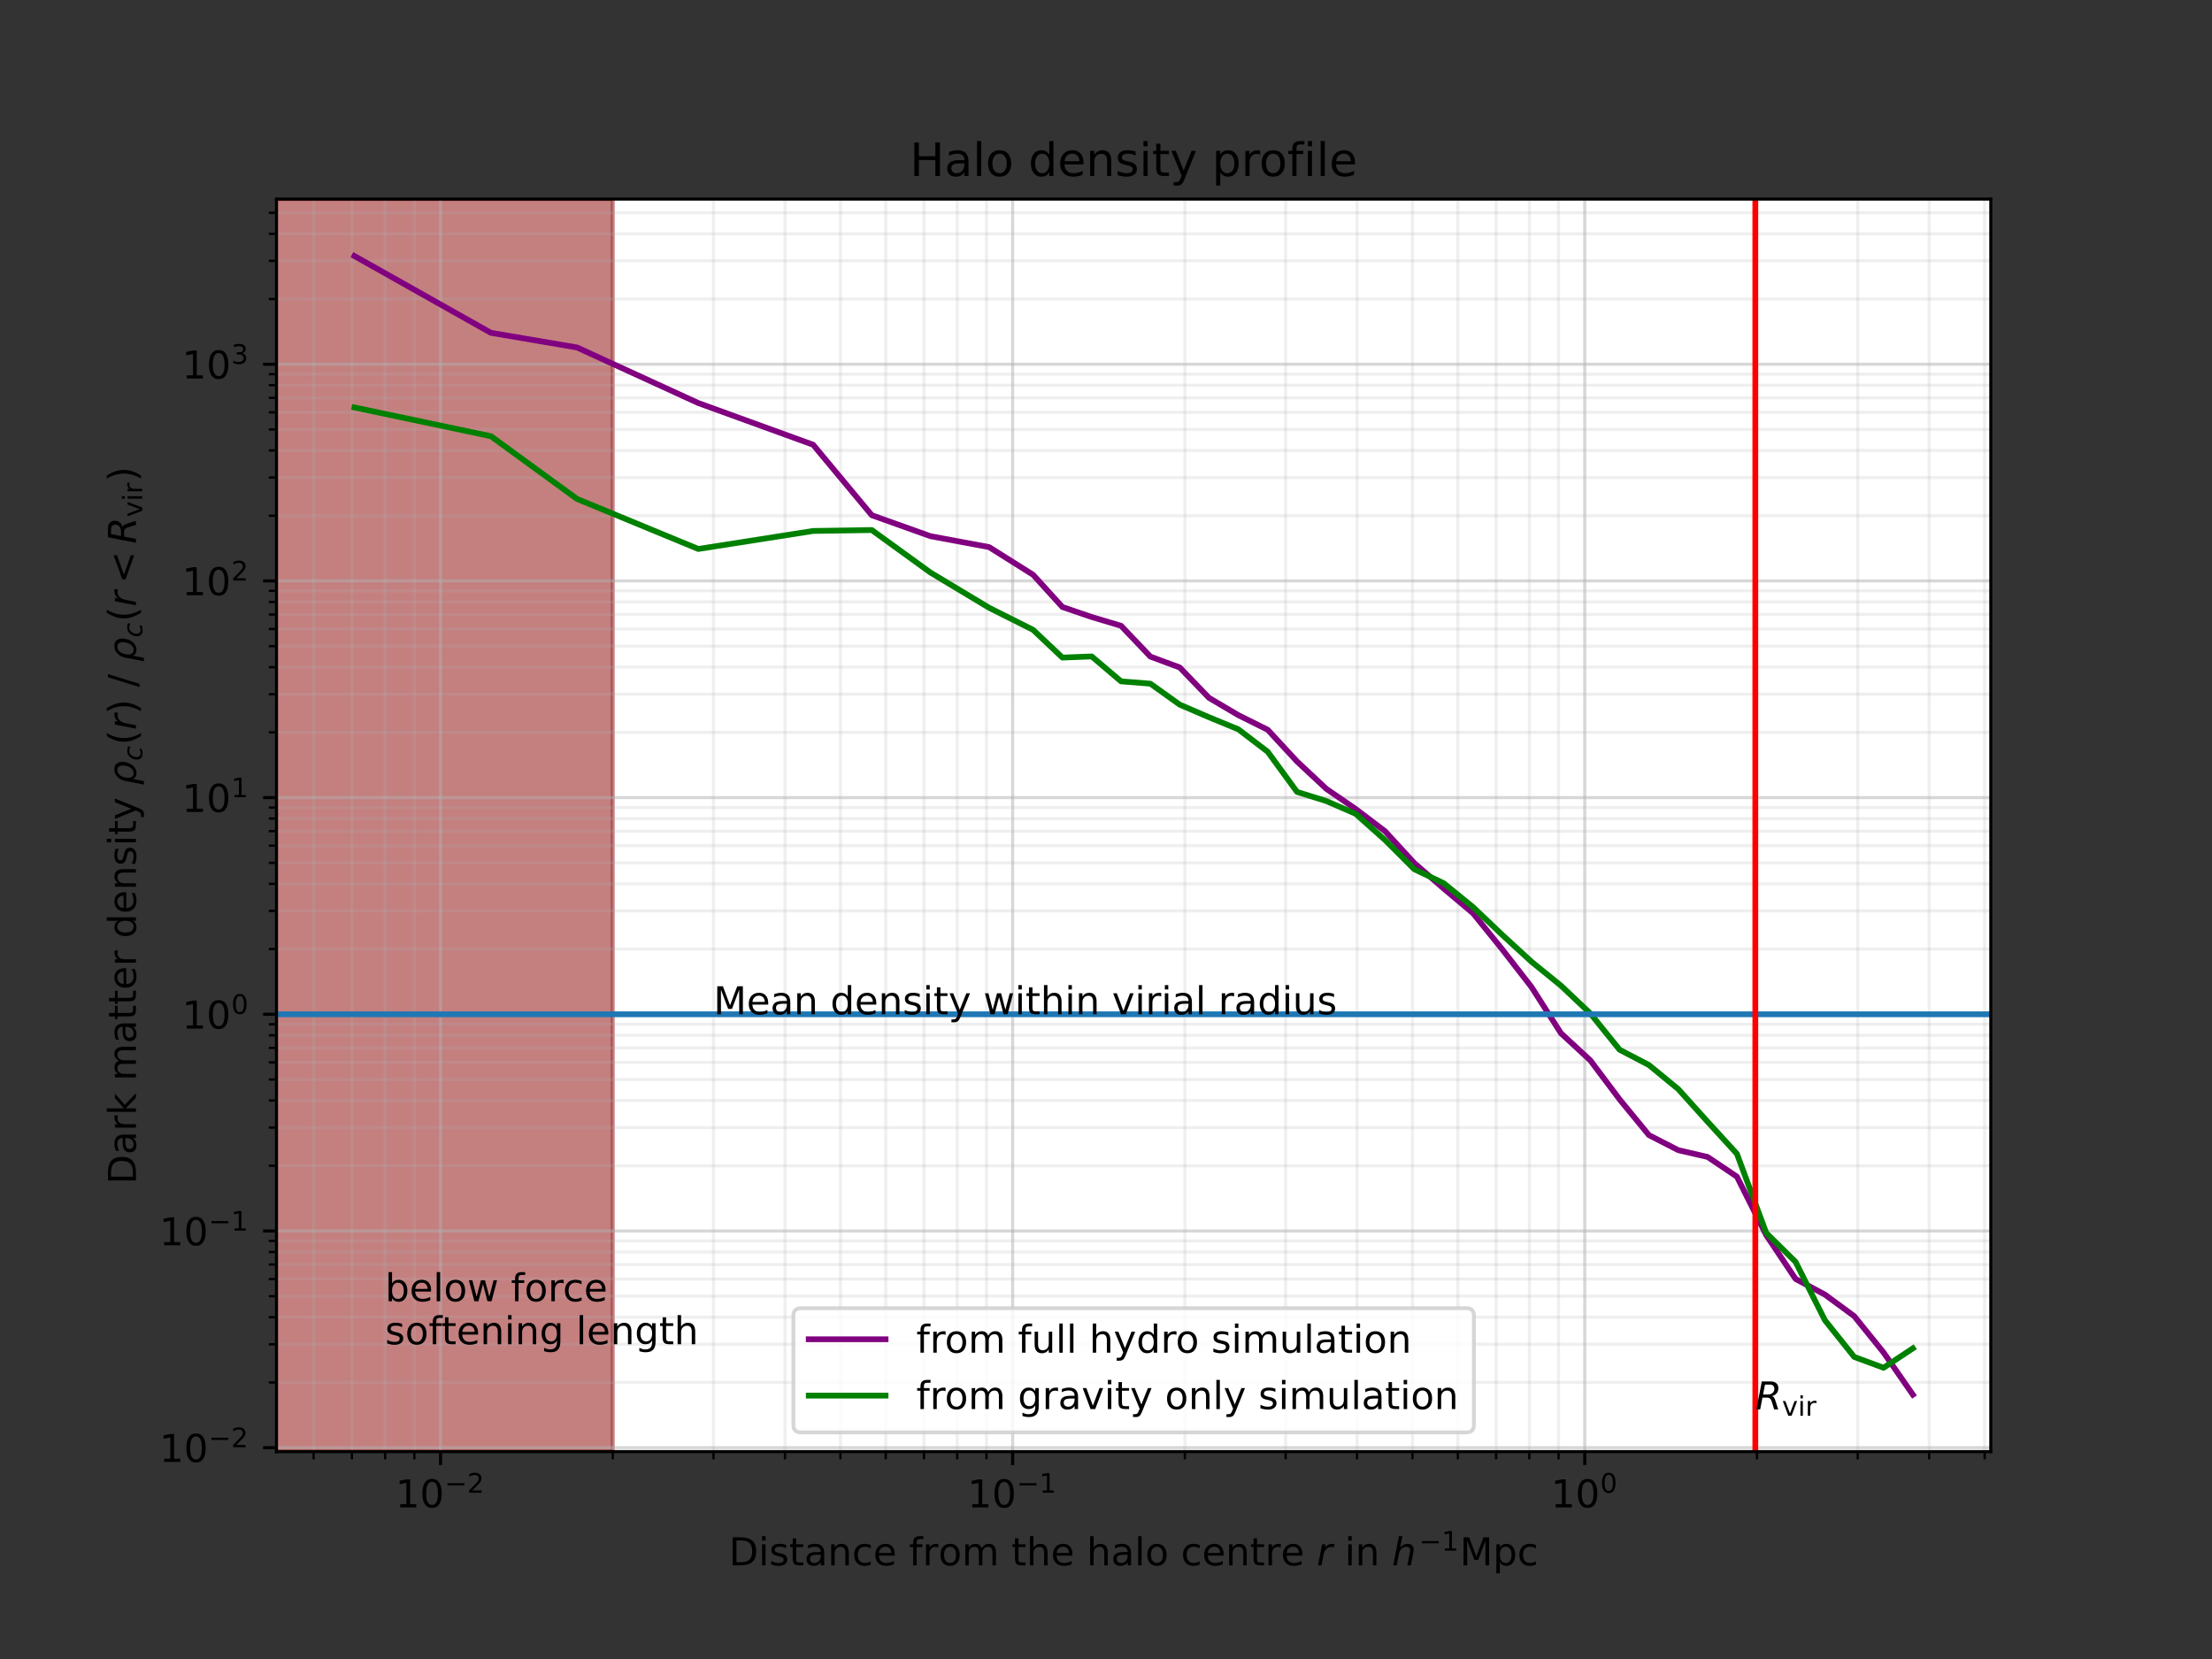 <?xml version="1.0" encoding="utf-8" standalone="no"?>
<!DOCTYPE svg PUBLIC "-//W3C//DTD SVG 1.1//EN"
  "http://www.w3.org/Graphics/SVG/1.1/DTD/svg11.dtd">
<!-- Created with matplotlib (https://matplotlib.org/) -->
<svg height="432pt" version="1.1" viewBox="0 0 576 432" width="576pt" xmlns="http://www.w3.org/2000/svg" xmlns:xlink="http://www.w3.org/1999/xlink">
 <rect x="0" y="0" width="576" height="432" fill="#333333" stroke="none"/>
 <defs>
  <style type="text/css">*{stroke-linecap:butt;stroke-linejoin:round;}</style>
 </defs>
 <g id="figure_1">
  <g id="patch_1">
   <path d="M 0 432 
L 576 432 
L 576 0 
L 0 0 
z
" style="fill:none;"/>
  </g>
  <g id="axes_1">
   <g id="patch_2">
    <path d="M 72 378 
L 518.4 378 
L 518.4 51.84 
L 72 51.84 
z
" style="fill:#ffffff;"/>
   </g>
   <g id="patch_3">
    <path clip-path="url(#p45c60efe75)" d="M -148564.336 378 
L -148564.336 51.84 
L 159.561 51.84 
L 159.561 378 
z
" style="fill:#8b0000;opacity:0.5;stroke:#8b0000;stroke-linejoin:miter;"/>
   </g>
   <g id="matplotlib.axis_1">
    <g id="xtick_1">
     <g id="line2d_1">
      <path clip-path="url(#p45c60efe75)" d="M 114.714 378 
L 114.714 51.84 
" style="fill:none;stroke:#b0b0b0;stroke-linecap:square;stroke-opacity:0.5;stroke-width:0.8;"/>
     </g>
     <g id="line2d_2">
      <defs>
       <path d="M 0 0 
L 0 3.5 
" id="m60d8061826" style="stroke:#000000;stroke-width:0.8;"/>
      </defs>
      <g>
       <use style="stroke:#000000;stroke-width:0.8;" x="114.714" xlink:href="#m60d8061826" y="378"/>
      </g>
     </g>
     <g id="text_1">
      <!-- $\mathdefault{10^{-2}}$ -->
      <g transform="translate(102.964 392.598)scale(0.1 -0.1)">
       <defs>
        <path d="M 12.406 8.297 
L 28.516 8.297 
L 28.516 63.922 
L 10.984 60.406 
L 10.984 69.391 
L 28.422 72.906 
L 38.281 72.906 
L 38.281 8.297 
L 54.391 8.297 
L 54.391 0 
L 12.406 0 
z
" id="DejaVuSans-49"/>
        <path d="M 31.781 66.406 
Q 24.172 66.406 20.328 58.906 
Q 16.5 51.422 16.5 36.375 
Q 16.5 21.391 20.328 13.891 
Q 24.172 6.391 31.781 6.391 
Q 39.453 6.391 43.281 13.891 
Q 47.125 21.391 47.125 36.375 
Q 47.125 51.422 43.281 58.906 
Q 39.453 66.406 31.781 66.406 
z
M 31.781 74.219 
Q 44.047 74.219 50.516 64.516 
Q 56.984 54.828 56.984 36.375 
Q 56.984 17.969 50.516 8.266 
Q 44.047 -1.422 31.781 -1.422 
Q 19.531 -1.422 13.062 8.266 
Q 6.594 17.969 6.594 36.375 
Q 6.594 54.828 13.062 64.516 
Q 19.531 74.219 31.781 74.219 
z
" id="DejaVuSans-48"/>
        <path d="M 10.594 35.5 
L 73.188 35.5 
L 73.188 27.203 
L 10.594 27.203 
z
" id="DejaVuSans-8722"/>
        <path d="M 19.188 8.297 
L 53.609 8.297 
L 53.609 0 
L 7.328 0 
L 7.328 8.297 
Q 12.938 14.109 22.625 23.891 
Q 32.328 33.688 34.812 36.531 
Q 39.547 41.844 41.422 45.531 
Q 43.312 49.219 43.312 52.781 
Q 43.312 58.594 39.234 62.25 
Q 35.156 65.922 28.609 65.922 
Q 23.969 65.922 18.812 64.312 
Q 13.672 62.703 7.812 59.422 
L 7.812 69.391 
Q 13.766 71.781 18.938 73 
Q 24.125 74.219 28.422 74.219 
Q 39.75 74.219 46.484 68.547 
Q 53.219 62.891 53.219 53.422 
Q 53.219 48.922 51.531 44.891 
Q 49.859 40.875 45.406 35.406 
Q 44.188 33.984 37.641 27.219 
Q 31.109 20.453 19.188 8.297 
z
" id="DejaVuSans-50"/>
       </defs>
       <use transform="translate(0 0.766)" xlink:href="#DejaVuSans-49"/>
       <use transform="translate(63.623 0.766)" xlink:href="#DejaVuSans-48"/>
       <use transform="translate(128.203 39.047)scale(0.7)" xlink:href="#DejaVuSans-8722"/>
       <use transform="translate(186.855 39.047)scale(0.7)" xlink:href="#DejaVuSans-50"/>
      </g>
     </g>
    </g>
    <g id="xtick_2">
     <g id="line2d_3">
      <path clip-path="url(#p45c60efe75)" d="M 263.691 378 
L 263.691 51.84 
" style="fill:none;stroke:#b0b0b0;stroke-linecap:square;stroke-opacity:0.5;stroke-width:0.8;"/>
     </g>
     <g id="line2d_4">
      <g>
       <use style="stroke:#000000;stroke-width:0.8;" x="263.691" xlink:href="#m60d8061826" y="378"/>
      </g>
     </g>
     <g id="text_2">
      <!-- $\mathdefault{10^{-1}}$ -->
      <g transform="translate(251.941 392.598)scale(0.1 -0.1)">
       <use transform="translate(0 0.684)" xlink:href="#DejaVuSans-49"/>
       <use transform="translate(63.623 0.684)" xlink:href="#DejaVuSans-48"/>
       <use transform="translate(128.203 38.966)scale(0.7)" xlink:href="#DejaVuSans-8722"/>
       <use transform="translate(186.855 38.966)scale(0.7)" xlink:href="#DejaVuSans-49"/>
      </g>
     </g>
    </g>
    <g id="xtick_3">
     <g id="line2d_5">
      <path clip-path="url(#p45c60efe75)" d="M 412.668 378 
L 412.668 51.84 
" style="fill:none;stroke:#b0b0b0;stroke-linecap:square;stroke-opacity:0.5;stroke-width:0.8;"/>
     </g>
     <g id="line2d_6">
      <g>
       <use style="stroke:#000000;stroke-width:0.8;" x="412.668" xlink:href="#m60d8061826" y="378"/>
      </g>
     </g>
     <g id="text_3">
      <!-- $\mathdefault{10^{0}}$ -->
      <g transform="translate(403.868 392.598)scale(0.1 -0.1)">
       <use transform="translate(0 0.766)" xlink:href="#DejaVuSans-49"/>
       <use transform="translate(63.623 0.766)" xlink:href="#DejaVuSans-48"/>
       <use transform="translate(128.203 39.047)scale(0.7)" xlink:href="#DejaVuSans-48"/>
      </g>
     </g>
    </g>
    <g id="xtick_4">
     <g id="line2d_7">
      <path clip-path="url(#p45c60efe75)" d="M 81.664 378 
L 81.664 51.84 
" style="fill:none;stroke:#b0b0b0;stroke-linecap:square;stroke-opacity:0.2;stroke-width:0.8;"/>
     </g>
     <g id="line2d_8">
      <defs>
       <path d="M 0 0 
L 0 2 
" id="mc3477fc46f" style="stroke:#000000;stroke-width:0.6;"/>
      </defs>
      <g>
       <use style="stroke:#000000;stroke-width:0.6;" x="81.664" xlink:href="#mc3477fc46f" y="378"/>
      </g>
     </g>
    </g>
    <g id="xtick_5">
     <g id="line2d_9">
      <path clip-path="url(#p45c60efe75)" d="M 91.637 378 
L 91.637 51.84 
" style="fill:none;stroke:#b0b0b0;stroke-linecap:square;stroke-opacity:0.2;stroke-width:0.8;"/>
     </g>
     <g id="line2d_10">
      <g>
       <use style="stroke:#000000;stroke-width:0.6;" x="91.637" xlink:href="#mc3477fc46f" y="378"/>
      </g>
     </g>
    </g>
    <g id="xtick_6">
     <g id="line2d_11">
      <path clip-path="url(#p45c60efe75)" d="M 100.277 378 
L 100.277 51.84 
" style="fill:none;stroke:#b0b0b0;stroke-linecap:square;stroke-opacity:0.2;stroke-width:0.8;"/>
     </g>
     <g id="line2d_12">
      <g>
       <use style="stroke:#000000;stroke-width:0.6;" x="100.277" xlink:href="#mc3477fc46f" y="378"/>
      </g>
     </g>
    </g>
    <g id="xtick_7">
     <g id="line2d_13">
      <path clip-path="url(#p45c60efe75)" d="M 107.897 378 
L 107.897 51.84 
" style="fill:none;stroke:#b0b0b0;stroke-linecap:square;stroke-opacity:0.2;stroke-width:0.8;"/>
     </g>
     <g id="line2d_14">
      <g>
       <use style="stroke:#000000;stroke-width:0.6;" x="107.897" xlink:href="#mc3477fc46f" y="378"/>
      </g>
     </g>
    </g>
    <g id="xtick_8">
     <g id="line2d_15">
      <path clip-path="url(#p45c60efe75)" d="M 159.561 378 
L 159.561 51.84 
" style="fill:none;stroke:#b0b0b0;stroke-linecap:square;stroke-opacity:0.2;stroke-width:0.8;"/>
     </g>
     <g id="line2d_16">
      <g>
       <use style="stroke:#000000;stroke-width:0.6;" x="159.561" xlink:href="#mc3477fc46f" y="378"/>
      </g>
     </g>
    </g>
    <g id="xtick_9">
     <g id="line2d_17">
      <path clip-path="url(#p45c60efe75)" d="M 185.794 378 
L 185.794 51.84 
" style="fill:none;stroke:#b0b0b0;stroke-linecap:square;stroke-opacity:0.2;stroke-width:0.8;"/>
     </g>
     <g id="line2d_18">
      <g>
       <use style="stroke:#000000;stroke-width:0.6;" x="185.794" xlink:href="#mc3477fc46f" y="378"/>
      </g>
     </g>
    </g>
    <g id="xtick_10">
     <g id="line2d_19">
      <path clip-path="url(#p45c60efe75)" d="M 204.407 378 
L 204.407 51.84 
" style="fill:none;stroke:#b0b0b0;stroke-linecap:square;stroke-opacity:0.2;stroke-width:0.8;"/>
     </g>
     <g id="line2d_20">
      <g>
       <use style="stroke:#000000;stroke-width:0.6;" x="204.407" xlink:href="#mc3477fc46f" y="378"/>
      </g>
     </g>
    </g>
    <g id="xtick_11">
     <g id="line2d_21">
      <path clip-path="url(#p45c60efe75)" d="M 218.845 378 
L 218.845 51.84 
" style="fill:none;stroke:#b0b0b0;stroke-linecap:square;stroke-opacity:0.2;stroke-width:0.8;"/>
     </g>
     <g id="line2d_22">
      <g>
       <use style="stroke:#000000;stroke-width:0.6;" x="218.845" xlink:href="#mc3477fc46f" y="378"/>
      </g>
     </g>
    </g>
    <g id="xtick_12">
     <g id="line2d_23">
      <path clip-path="url(#p45c60efe75)" d="M 230.641 378 
L 230.641 51.84 
" style="fill:none;stroke:#b0b0b0;stroke-linecap:square;stroke-opacity:0.2;stroke-width:0.8;"/>
     </g>
     <g id="line2d_24">
      <g>
       <use style="stroke:#000000;stroke-width:0.6;" x="230.641" xlink:href="#mc3477fc46f" y="378"/>
      </g>
     </g>
    </g>
    <g id="xtick_13">
     <g id="line2d_25">
      <path clip-path="url(#p45c60efe75)" d="M 240.614 378 
L 240.614 51.84 
" style="fill:none;stroke:#b0b0b0;stroke-linecap:square;stroke-opacity:0.2;stroke-width:0.8;"/>
     </g>
     <g id="line2d_26">
      <g>
       <use style="stroke:#000000;stroke-width:0.6;" x="240.614" xlink:href="#mc3477fc46f" y="378"/>
      </g>
     </g>
    </g>
    <g id="xtick_14">
     <g id="line2d_27">
      <path clip-path="url(#p45c60efe75)" d="M 249.254 378 
L 249.254 51.84 
" style="fill:none;stroke:#b0b0b0;stroke-linecap:square;stroke-opacity:0.2;stroke-width:0.8;"/>
     </g>
     <g id="line2d_28">
      <g>
       <use style="stroke:#000000;stroke-width:0.6;" x="249.254" xlink:href="#mc3477fc46f" y="378"/>
      </g>
     </g>
    </g>
    <g id="xtick_15">
     <g id="line2d_29">
      <path clip-path="url(#p45c60efe75)" d="M 256.874 378 
L 256.874 51.84 
" style="fill:none;stroke:#b0b0b0;stroke-linecap:square;stroke-opacity:0.2;stroke-width:0.8;"/>
     </g>
     <g id="line2d_30">
      <g>
       <use style="stroke:#000000;stroke-width:0.6;" x="256.874" xlink:href="#mc3477fc46f" y="378"/>
      </g>
     </g>
    </g>
    <g id="xtick_16">
     <g id="line2d_31">
      <path clip-path="url(#p45c60efe75)" d="M 308.538 378 
L 308.538 51.84 
" style="fill:none;stroke:#b0b0b0;stroke-linecap:square;stroke-opacity:0.2;stroke-width:0.8;"/>
     </g>
     <g id="line2d_32">
      <g>
       <use style="stroke:#000000;stroke-width:0.6;" x="308.538" xlink:href="#mc3477fc46f" y="378"/>
      </g>
     </g>
    </g>
    <g id="xtick_17">
     <g id="line2d_33">
      <path clip-path="url(#p45c60efe75)" d="M 334.771 378 
L 334.771 51.84 
" style="fill:none;stroke:#b0b0b0;stroke-linecap:square;stroke-opacity:0.2;stroke-width:0.8;"/>
     </g>
     <g id="line2d_34">
      <g>
       <use style="stroke:#000000;stroke-width:0.6;" x="334.771" xlink:href="#mc3477fc46f" y="378"/>
      </g>
     </g>
    </g>
    <g id="xtick_18">
     <g id="line2d_35">
      <path clip-path="url(#p45c60efe75)" d="M 353.384 378 
L 353.384 51.84 
" style="fill:none;stroke:#b0b0b0;stroke-linecap:square;stroke-opacity:0.2;stroke-width:0.8;"/>
     </g>
     <g id="line2d_36">
      <g>
       <use style="stroke:#000000;stroke-width:0.6;" x="353.384" xlink:href="#mc3477fc46f" y="378"/>
      </g>
     </g>
    </g>
    <g id="xtick_19">
     <g id="line2d_37">
      <path clip-path="url(#p45c60efe75)" d="M 367.822 378 
L 367.822 51.84 
" style="fill:none;stroke:#b0b0b0;stroke-linecap:square;stroke-opacity:0.2;stroke-width:0.8;"/>
     </g>
     <g id="line2d_38">
      <g>
       <use style="stroke:#000000;stroke-width:0.6;" x="367.822" xlink:href="#mc3477fc46f" y="378"/>
      </g>
     </g>
    </g>
    <g id="xtick_20">
     <g id="line2d_39">
      <path clip-path="url(#p45c60efe75)" d="M 379.618 378 
L 379.618 51.84 
" style="fill:none;stroke:#b0b0b0;stroke-linecap:square;stroke-opacity:0.2;stroke-width:0.8;"/>
     </g>
     <g id="line2d_40">
      <g>
       <use style="stroke:#000000;stroke-width:0.6;" x="379.618" xlink:href="#mc3477fc46f" y="378"/>
      </g>
     </g>
    </g>
    <g id="xtick_21">
     <g id="line2d_41">
      <path clip-path="url(#p45c60efe75)" d="M 389.591 378 
L 389.591 51.84 
" style="fill:none;stroke:#b0b0b0;stroke-linecap:square;stroke-opacity:0.2;stroke-width:0.8;"/>
     </g>
     <g id="line2d_42">
      <g>
       <use style="stroke:#000000;stroke-width:0.6;" x="389.591" xlink:href="#mc3477fc46f" y="378"/>
      </g>
     </g>
    </g>
    <g id="xtick_22">
     <g id="line2d_43">
      <path clip-path="url(#p45c60efe75)" d="M 398.231 378 
L 398.231 51.84 
" style="fill:none;stroke:#b0b0b0;stroke-linecap:square;stroke-opacity:0.2;stroke-width:0.8;"/>
     </g>
     <g id="line2d_44">
      <g>
       <use style="stroke:#000000;stroke-width:0.6;" x="398.231" xlink:href="#mc3477fc46f" y="378"/>
      </g>
     </g>
    </g>
    <g id="xtick_23">
     <g id="line2d_45">
      <path clip-path="url(#p45c60efe75)" d="M 405.851 378 
L 405.851 51.84 
" style="fill:none;stroke:#b0b0b0;stroke-linecap:square;stroke-opacity:0.2;stroke-width:0.8;"/>
     </g>
     <g id="line2d_46">
      <g>
       <use style="stroke:#000000;stroke-width:0.6;" x="405.851" xlink:href="#mc3477fc46f" y="378"/>
      </g>
     </g>
    </g>
    <g id="xtick_24">
     <g id="line2d_47">
      <path clip-path="url(#p45c60efe75)" d="M 457.515 378 
L 457.515 51.84 
" style="fill:none;stroke:#b0b0b0;stroke-linecap:square;stroke-opacity:0.2;stroke-width:0.8;"/>
     </g>
     <g id="line2d_48">
      <g>
       <use style="stroke:#000000;stroke-width:0.6;" x="457.515" xlink:href="#mc3477fc46f" y="378"/>
      </g>
     </g>
    </g>
    <g id="xtick_25">
     <g id="line2d_49">
      <path clip-path="url(#p45c60efe75)" d="M 483.748 378 
L 483.748 51.84 
" style="fill:none;stroke:#b0b0b0;stroke-linecap:square;stroke-opacity:0.2;stroke-width:0.8;"/>
     </g>
     <g id="line2d_50">
      <g>
       <use style="stroke:#000000;stroke-width:0.6;" x="483.748" xlink:href="#mc3477fc46f" y="378"/>
      </g>
     </g>
    </g>
    <g id="xtick_26">
     <g id="line2d_51">
      <path clip-path="url(#p45c60efe75)" d="M 502.361 378 
L 502.361 51.84 
" style="fill:none;stroke:#b0b0b0;stroke-linecap:square;stroke-opacity:0.2;stroke-width:0.8;"/>
     </g>
     <g id="line2d_52">
      <g>
       <use style="stroke:#000000;stroke-width:0.6;" x="502.361" xlink:href="#mc3477fc46f" y="378"/>
      </g>
     </g>
    </g>
    <g id="xtick_27">
     <g id="line2d_53">
      <path clip-path="url(#p45c60efe75)" d="M 516.799 378 
L 516.799 51.84 
" style="fill:none;stroke:#b0b0b0;stroke-linecap:square;stroke-opacity:0.2;stroke-width:0.8;"/>
     </g>
     <g id="line2d_54">
      <g>
       <use style="stroke:#000000;stroke-width:0.6;" x="516.799" xlink:href="#mc3477fc46f" y="378"/>
      </g>
     </g>
    </g>
    <g id="text_4">
     <!-- Distance from the halo centre $r$ in $h^{-1}$Mpc -->
     <g transform="translate(189.8 407.678)scale(0.1 -0.1)">
      <defs>
       <path d="M 19.672 64.797 
L 19.672 8.109 
L 31.594 8.109 
Q 46.688 8.109 53.688 14.938 
Q 60.688 21.781 60.688 36.531 
Q 60.688 51.172 53.688 57.984 
Q 46.688 64.797 31.594 64.797 
z
M 9.812 72.906 
L 30.078 72.906 
Q 51.266 72.906 61.172 64.094 
Q 71.094 55.281 71.094 36.531 
Q 71.094 17.672 61.125 8.828 
Q 51.172 0 30.078 0 
L 9.812 0 
z
" id="DejaVuSans-68"/>
       <path d="M 9.422 54.688 
L 18.406 54.688 
L 18.406 0 
L 9.422 0 
z
M 9.422 75.984 
L 18.406 75.984 
L 18.406 64.594 
L 9.422 64.594 
z
" id="DejaVuSans-105"/>
       <path d="M 44.281 53.078 
L 44.281 44.578 
Q 40.484 46.531 36.375 47.5 
Q 32.281 48.484 27.875 48.484 
Q 21.188 48.484 17.844 46.438 
Q 14.5 44.391 14.5 40.281 
Q 14.5 37.156 16.891 35.375 
Q 19.281 33.594 26.516 31.984 
L 29.594 31.297 
Q 39.156 29.25 43.188 25.516 
Q 47.219 21.781 47.219 15.094 
Q 47.219 7.469 41.188 3.016 
Q 35.156 -1.422 24.609 -1.422 
Q 20.219 -1.422 15.453 -0.562 
Q 10.688 0.297 5.422 2 
L 5.422 11.281 
Q 10.406 8.688 15.234 7.391 
Q 20.062 6.109 24.812 6.109 
Q 31.156 6.109 34.562 8.281 
Q 37.984 10.453 37.984 14.406 
Q 37.984 18.062 35.516 20.016 
Q 33.062 21.969 24.703 23.781 
L 21.578 24.516 
Q 13.234 26.266 9.516 29.906 
Q 5.812 33.547 5.812 39.891 
Q 5.812 47.609 11.281 51.797 
Q 16.75 56 26.812 56 
Q 31.781 56 36.172 55.266 
Q 40.578 54.547 44.281 53.078 
z
" id="DejaVuSans-115"/>
       <path d="M 18.312 70.219 
L 18.312 54.688 
L 36.812 54.688 
L 36.812 47.703 
L 18.312 47.703 
L 18.312 18.016 
Q 18.312 11.328 20.141 9.422 
Q 21.969 7.516 27.594 7.516 
L 36.812 7.516 
L 36.812 0 
L 27.594 0 
Q 17.188 0 13.234 3.875 
Q 9.281 7.766 9.281 18.016 
L 9.281 47.703 
L 2.688 47.703 
L 2.688 54.688 
L 9.281 54.688 
L 9.281 70.219 
z
" id="DejaVuSans-116"/>
       <path d="M 34.281 27.484 
Q 23.391 27.484 19.188 25 
Q 14.984 22.516 14.984 16.5 
Q 14.984 11.719 18.141 8.906 
Q 21.297 6.109 26.703 6.109 
Q 34.188 6.109 38.703 11.406 
Q 43.219 16.703 43.219 25.484 
L 43.219 27.484 
z
M 52.203 31.203 
L 52.203 0 
L 43.219 0 
L 43.219 8.297 
Q 40.141 3.328 35.547 0.953 
Q 30.953 -1.422 24.312 -1.422 
Q 15.922 -1.422 10.953 3.297 
Q 6 8.016 6 15.922 
Q 6 25.141 12.172 29.828 
Q 18.359 34.516 30.609 34.516 
L 43.219 34.516 
L 43.219 35.406 
Q 43.219 41.609 39.141 45 
Q 35.062 48.391 27.688 48.391 
Q 23 48.391 18.547 47.266 
Q 14.109 46.141 10.016 43.891 
L 10.016 52.203 
Q 14.938 54.109 19.578 55.047 
Q 24.219 56 28.609 56 
Q 40.484 56 46.344 49.844 
Q 52.203 43.703 52.203 31.203 
z
" id="DejaVuSans-97"/>
       <path d="M 54.891 33.016 
L 54.891 0 
L 45.906 0 
L 45.906 32.719 
Q 45.906 40.484 42.875 44.328 
Q 39.844 48.188 33.797 48.188 
Q 26.516 48.188 22.312 43.547 
Q 18.109 38.922 18.109 30.906 
L 18.109 0 
L 9.078 0 
L 9.078 54.688 
L 18.109 54.688 
L 18.109 46.188 
Q 21.344 51.125 25.703 53.562 
Q 30.078 56 35.797 56 
Q 45.219 56 50.047 50.172 
Q 54.891 44.344 54.891 33.016 
z
" id="DejaVuSans-110"/>
       <path d="M 48.781 52.594 
L 48.781 44.188 
Q 44.969 46.297 41.141 47.344 
Q 37.312 48.391 33.406 48.391 
Q 24.656 48.391 19.812 42.844 
Q 14.984 37.312 14.984 27.297 
Q 14.984 17.281 19.812 11.734 
Q 24.656 6.203 33.406 6.203 
Q 37.312 6.203 41.141 7.25 
Q 44.969 8.297 48.781 10.406 
L 48.781 2.094 
Q 45.016 0.344 40.984 -0.531 
Q 36.969 -1.422 32.422 -1.422 
Q 20.062 -1.422 12.781 6.344 
Q 5.516 14.109 5.516 27.297 
Q 5.516 40.672 12.859 48.328 
Q 20.219 56 33.016 56 
Q 37.156 56 41.109 55.141 
Q 45.062 54.297 48.781 52.594 
z
" id="DejaVuSans-99"/>
       <path d="M 56.203 29.594 
L 56.203 25.203 
L 14.891 25.203 
Q 15.484 15.922 20.484 11.062 
Q 25.484 6.203 34.422 6.203 
Q 39.594 6.203 44.453 7.469 
Q 49.312 8.734 54.109 11.281 
L 54.109 2.781 
Q 49.266 0.734 44.188 -0.344 
Q 39.109 -1.422 33.891 -1.422 
Q 20.797 -1.422 13.156 6.188 
Q 5.516 13.812 5.516 26.812 
Q 5.516 40.234 12.766 48.109 
Q 20.016 56 32.328 56 
Q 43.359 56 49.781 48.891 
Q 56.203 41.797 56.203 29.594 
z
M 47.219 32.234 
Q 47.125 39.594 43.094 43.984 
Q 39.062 48.391 32.422 48.391 
Q 24.906 48.391 20.391 44.141 
Q 15.875 39.891 15.188 32.172 
z
" id="DejaVuSans-101"/>
       <path id="DejaVuSans-32"/>
       <path d="M 37.109 75.984 
L 37.109 68.5 
L 28.516 68.5 
Q 23.688 68.5 21.797 66.547 
Q 19.922 64.594 19.922 59.516 
L 19.922 54.688 
L 34.719 54.688 
L 34.719 47.703 
L 19.922 47.703 
L 19.922 0 
L 10.891 0 
L 10.891 47.703 
L 2.297 47.703 
L 2.297 54.688 
L 10.891 54.688 
L 10.891 58.5 
Q 10.891 67.625 15.141 71.797 
Q 19.391 75.984 28.609 75.984 
z
" id="DejaVuSans-102"/>
       <path d="M 41.109 46.297 
Q 39.594 47.172 37.812 47.578 
Q 36.031 48 33.891 48 
Q 26.266 48 22.188 43.047 
Q 18.109 38.094 18.109 28.812 
L 18.109 0 
L 9.078 0 
L 9.078 54.688 
L 18.109 54.688 
L 18.109 46.188 
Q 20.953 51.172 25.484 53.578 
Q 30.031 56 36.531 56 
Q 37.453 56 38.578 55.875 
Q 39.703 55.766 41.062 55.516 
z
" id="DejaVuSans-114"/>
       <path d="M 30.609 48.391 
Q 23.391 48.391 19.188 42.75 
Q 14.984 37.109 14.984 27.297 
Q 14.984 17.484 19.156 11.844 
Q 23.344 6.203 30.609 6.203 
Q 37.797 6.203 41.984 11.859 
Q 46.188 17.531 46.188 27.297 
Q 46.188 37.016 41.984 42.703 
Q 37.797 48.391 30.609 48.391 
z
M 30.609 56 
Q 42.328 56 49.016 48.375 
Q 55.719 40.766 55.719 27.297 
Q 55.719 13.875 49.016 6.219 
Q 42.328 -1.422 30.609 -1.422 
Q 18.844 -1.422 12.172 6.219 
Q 5.516 13.875 5.516 27.297 
Q 5.516 40.766 12.172 48.375 
Q 18.844 56 30.609 56 
z
" id="DejaVuSans-111"/>
       <path d="M 52 44.188 
Q 55.375 50.25 60.062 53.125 
Q 64.75 56 71.094 56 
Q 79.641 56 84.281 50.016 
Q 88.922 44.047 88.922 33.016 
L 88.922 0 
L 79.891 0 
L 79.891 32.719 
Q 79.891 40.578 77.094 44.375 
Q 74.312 48.188 68.609 48.188 
Q 61.625 48.188 57.562 43.547 
Q 53.516 38.922 53.516 30.906 
L 53.516 0 
L 44.484 0 
L 44.484 32.719 
Q 44.484 40.625 41.703 44.406 
Q 38.922 48.188 33.109 48.188 
Q 26.219 48.188 22.156 43.531 
Q 18.109 38.875 18.109 30.906 
L 18.109 0 
L 9.078 0 
L 9.078 54.688 
L 18.109 54.688 
L 18.109 46.188 
Q 21.188 51.219 25.484 53.609 
Q 29.781 56 35.688 56 
Q 41.656 56 45.828 52.969 
Q 50 49.953 52 44.188 
z
" id="DejaVuSans-109"/>
       <path d="M 54.891 33.016 
L 54.891 0 
L 45.906 0 
L 45.906 32.719 
Q 45.906 40.484 42.875 44.328 
Q 39.844 48.188 33.797 48.188 
Q 26.516 48.188 22.312 43.547 
Q 18.109 38.922 18.109 30.906 
L 18.109 0 
L 9.078 0 
L 9.078 75.984 
L 18.109 75.984 
L 18.109 46.188 
Q 21.344 51.125 25.703 53.562 
Q 30.078 56 35.797 56 
Q 45.219 56 50.047 50.172 
Q 54.891 44.344 54.891 33.016 
z
" id="DejaVuSans-104"/>
       <path d="M 9.422 75.984 
L 18.406 75.984 
L 18.406 0 
L 9.422 0 
z
" id="DejaVuSans-108"/>
       <path d="M 44.578 46.391 
Q 43.219 47.125 41.453 47.516 
Q 39.703 47.906 37.703 47.906 
Q 30.516 47.906 25.141 42.453 
Q 19.781 37.016 18.016 27.875 
L 12.5 0 
L 3.516 0 
L 14.203 54.688 
L 23.188 54.688 
L 21.484 46.188 
Q 25.047 50.922 30 53.453 
Q 34.969 56 40.578 56 
Q 42.047 56 43.453 55.828 
Q 44.875 55.672 46.297 55.281 
z
" id="DejaVuSans-Oblique-114"/>
       <path d="M 55.719 33.016 
L 49.312 0 
L 40.281 0 
L 46.688 32.672 
Q 47.125 34.969 47.359 36.719 
Q 47.609 38.484 47.609 39.5 
Q 47.609 43.609 45.016 45.891 
Q 42.438 48.188 37.797 48.188 
Q 30.562 48.188 25.266 43.297 
Q 19.969 38.422 18.406 30.328 
L 12.5 0 
L 3.516 0 
L 18.312 75.984 
L 27.297 75.984 
L 21.484 46.094 
Q 24.906 50.688 30.219 53.344 
Q 35.547 56 41.406 56 
Q 48.641 56 52.609 52.094 
Q 56.594 48.188 56.594 41.109 
Q 56.594 39.359 56.375 37.359 
Q 56.156 35.359 55.719 33.016 
z
" id="DejaVuSans-Oblique-104"/>
       <path d="M 9.812 72.906 
L 24.516 72.906 
L 43.109 23.297 
L 61.812 72.906 
L 76.516 72.906 
L 76.516 0 
L 66.891 0 
L 66.891 64.016 
L 48.094 14.016 
L 38.188 14.016 
L 19.391 64.016 
L 19.391 0 
L 9.812 0 
z
" id="DejaVuSans-77"/>
       <path d="M 18.109 8.203 
L 18.109 -20.797 
L 9.078 -20.797 
L 9.078 54.688 
L 18.109 54.688 
L 18.109 46.391 
Q 20.953 51.266 25.266 53.625 
Q 29.594 56 35.594 56 
Q 45.562 56 51.781 48.094 
Q 58.016 40.188 58.016 27.297 
Q 58.016 14.406 51.781 6.484 
Q 45.562 -1.422 35.594 -1.422 
Q 29.594 -1.422 25.266 0.953 
Q 20.953 3.328 18.109 8.203 
z
M 48.688 27.297 
Q 48.688 37.203 44.609 42.844 
Q 40.531 48.484 33.406 48.484 
Q 26.266 48.484 22.188 42.844 
Q 18.109 37.203 18.109 27.297 
Q 18.109 17.391 22.188 11.75 
Q 26.266 6.109 33.406 6.109 
Q 40.531 6.109 44.609 11.75 
Q 48.688 17.391 48.688 27.297 
z
" id="DejaVuSans-112"/>
      </defs>
      <use transform="translate(0 0.684)" xlink:href="#DejaVuSans-68"/>
      <use transform="translate(77.002 0.684)" xlink:href="#DejaVuSans-105"/>
      <use transform="translate(104.785 0.684)" xlink:href="#DejaVuSans-115"/>
      <use transform="translate(156.885 0.684)" xlink:href="#DejaVuSans-116"/>
      <use transform="translate(196.094 0.684)" xlink:href="#DejaVuSans-97"/>
      <use transform="translate(257.373 0.684)" xlink:href="#DejaVuSans-110"/>
      <use transform="translate(320.752 0.684)" xlink:href="#DejaVuSans-99"/>
      <use transform="translate(375.732 0.684)" xlink:href="#DejaVuSans-101"/>
      <use transform="translate(437.256 0.684)" xlink:href="#DejaVuSans-32"/>
      <use transform="translate(469.043 0.684)" xlink:href="#DejaVuSans-102"/>
      <use transform="translate(504.248 0.684)" xlink:href="#DejaVuSans-114"/>
      <use transform="translate(545.361 0.684)" xlink:href="#DejaVuSans-111"/>
      <use transform="translate(606.543 0.684)" xlink:href="#DejaVuSans-109"/>
      <use transform="translate(703.955 0.684)" xlink:href="#DejaVuSans-32"/>
      <use transform="translate(735.742 0.684)" xlink:href="#DejaVuSans-116"/>
      <use transform="translate(774.951 0.684)" xlink:href="#DejaVuSans-104"/>
      <use transform="translate(838.33 0.684)" xlink:href="#DejaVuSans-101"/>
      <use transform="translate(899.854 0.684)" xlink:href="#DejaVuSans-32"/>
      <use transform="translate(931.641 0.684)" xlink:href="#DejaVuSans-104"/>
      <use transform="translate(995.02 0.684)" xlink:href="#DejaVuSans-97"/>
      <use transform="translate(1056.299 0.684)" xlink:href="#DejaVuSans-108"/>
      <use transform="translate(1084.082 0.684)" xlink:href="#DejaVuSans-111"/>
      <use transform="translate(1145.264 0.684)" xlink:href="#DejaVuSans-32"/>
      <use transform="translate(1177.051 0.684)" xlink:href="#DejaVuSans-99"/>
      <use transform="translate(1232.031 0.684)" xlink:href="#DejaVuSans-101"/>
      <use transform="translate(1293.555 0.684)" xlink:href="#DejaVuSans-110"/>
      <use transform="translate(1356.934 0.684)" xlink:href="#DejaVuSans-116"/>
      <use transform="translate(1396.143 0.684)" xlink:href="#DejaVuSans-114"/>
      <use transform="translate(1437.256 0.684)" xlink:href="#DejaVuSans-101"/>
      <use transform="translate(1498.779 0.684)" xlink:href="#DejaVuSans-32"/>
      <use transform="translate(1530.566 0.684)" xlink:href="#DejaVuSans-Oblique-114"/>
      <use transform="translate(1571.68 0.684)" xlink:href="#DejaVuSans-32"/>
      <use transform="translate(1603.467 0.684)" xlink:href="#DejaVuSans-105"/>
      <use transform="translate(1631.25 0.684)" xlink:href="#DejaVuSans-110"/>
      <use transform="translate(1694.629 0.684)" xlink:href="#DejaVuSans-32"/>
      <use transform="translate(1726.416 0.684)" xlink:href="#DejaVuSans-Oblique-104"/>
      <use transform="translate(1797.243 38.966)scale(0.7)" xlink:href="#DejaVuSans-8722"/>
      <use transform="translate(1855.895 38.966)scale(0.7)" xlink:href="#DejaVuSans-49"/>
      <use transform="translate(1903.165 0.684)" xlink:href="#DejaVuSans-77"/>
      <use transform="translate(1989.445 0.684)" xlink:href="#DejaVuSans-112"/>
      <use transform="translate(2052.921 0.684)" xlink:href="#DejaVuSans-99"/>
     </g>
    </g>
   </g>
   <g id="matplotlib.axis_2">
    <g id="ytick_1">
     <g id="line2d_55">
      <path clip-path="url(#p45c60efe75)" d="M 72 376.963 
L 518.4 376.963 
" style="fill:none;stroke:#b0b0b0;stroke-linecap:square;stroke-opacity:0.5;stroke-width:0.8;"/>
     </g>
     <g id="line2d_56">
      <defs>
       <path d="M 0 0 
L -3.5 0 
" id="mb5f2d03b7b" style="stroke:#000000;stroke-width:0.8;"/>
      </defs>
      <g>
       <use style="stroke:#000000;stroke-width:0.8;" x="72" xlink:href="#mb5f2d03b7b" y="376.963"/>
      </g>
     </g>
     <g id="text_5">
      <!-- $\mathdefault{10^{-2}}$ -->
      <g transform="translate(41.5 380.763)scale(0.1 -0.1)">
       <use transform="translate(0 0.766)" xlink:href="#DejaVuSans-49"/>
       <use transform="translate(63.623 0.766)" xlink:href="#DejaVuSans-48"/>
       <use transform="translate(128.203 39.047)scale(0.7)" xlink:href="#DejaVuSans-8722"/>
       <use transform="translate(186.855 39.047)scale(0.7)" xlink:href="#DejaVuSans-50"/>
      </g>
     </g>
    </g>
    <g id="ytick_2">
     <g id="line2d_57">
      <path clip-path="url(#p45c60efe75)" d="M 72 320.54 
L 518.4 320.54 
" style="fill:none;stroke:#b0b0b0;stroke-linecap:square;stroke-opacity:0.5;stroke-width:0.8;"/>
     </g>
     <g id="line2d_58">
      <g>
       <use style="stroke:#000000;stroke-width:0.8;" x="72" xlink:href="#mb5f2d03b7b" y="320.54"/>
      </g>
     </g>
     <g id="text_6">
      <!-- $\mathdefault{10^{-1}}$ -->
      <g transform="translate(41.5 324.34)scale(0.1 -0.1)">
       <use transform="translate(0 0.684)" xlink:href="#DejaVuSans-49"/>
       <use transform="translate(63.623 0.684)" xlink:href="#DejaVuSans-48"/>
       <use transform="translate(128.203 38.966)scale(0.7)" xlink:href="#DejaVuSans-8722"/>
       <use transform="translate(186.855 38.966)scale(0.7)" xlink:href="#DejaVuSans-49"/>
      </g>
     </g>
    </g>
    <g id="ytick_3">
     <g id="line2d_59">
      <path clip-path="url(#p45c60efe75)" d="M 72 264.117 
L 518.4 264.117 
" style="fill:none;stroke:#b0b0b0;stroke-linecap:square;stroke-opacity:0.5;stroke-width:0.8;"/>
     </g>
     <g id="line2d_60">
      <g>
       <use style="stroke:#000000;stroke-width:0.8;" x="72" xlink:href="#mb5f2d03b7b" y="264.117"/>
      </g>
     </g>
     <g id="text_7">
      <!-- $\mathdefault{10^{0}}$ -->
      <g transform="translate(47.4 267.917)scale(0.1 -0.1)">
       <use transform="translate(0 0.766)" xlink:href="#DejaVuSans-49"/>
       <use transform="translate(63.623 0.766)" xlink:href="#DejaVuSans-48"/>
       <use transform="translate(128.203 39.047)scale(0.7)" xlink:href="#DejaVuSans-48"/>
      </g>
     </g>
    </g>
    <g id="ytick_4">
     <g id="line2d_61">
      <path clip-path="url(#p45c60efe75)" d="M 72 207.694 
L 518.4 207.694 
" style="fill:none;stroke:#b0b0b0;stroke-linecap:square;stroke-opacity:0.5;stroke-width:0.8;"/>
     </g>
     <g id="line2d_62">
      <g>
       <use style="stroke:#000000;stroke-width:0.8;" x="72" xlink:href="#mb5f2d03b7b" y="207.694"/>
      </g>
     </g>
     <g id="text_8">
      <!-- $\mathdefault{10^{1}}$ -->
      <g transform="translate(47.4 211.494)scale(0.1 -0.1)">
       <use transform="translate(0 0.684)" xlink:href="#DejaVuSans-49"/>
       <use transform="translate(63.623 0.684)" xlink:href="#DejaVuSans-48"/>
       <use transform="translate(128.203 38.966)scale(0.7)" xlink:href="#DejaVuSans-49"/>
      </g>
     </g>
    </g>
    <g id="ytick_5">
     <g id="line2d_63">
      <path clip-path="url(#p45c60efe75)" d="M 72 151.271 
L 518.4 151.271 
" style="fill:none;stroke:#b0b0b0;stroke-linecap:square;stroke-opacity:0.5;stroke-width:0.8;"/>
     </g>
     <g id="line2d_64">
      <g>
       <use style="stroke:#000000;stroke-width:0.8;" x="72" xlink:href="#mb5f2d03b7b" y="151.271"/>
      </g>
     </g>
     <g id="text_9">
      <!-- $\mathdefault{10^{2}}$ -->
      <g transform="translate(47.4 155.071)scale(0.1 -0.1)">
       <use transform="translate(0 0.766)" xlink:href="#DejaVuSans-49"/>
       <use transform="translate(63.623 0.766)" xlink:href="#DejaVuSans-48"/>
       <use transform="translate(128.203 39.047)scale(0.7)" xlink:href="#DejaVuSans-50"/>
      </g>
     </g>
    </g>
    <g id="ytick_6">
     <g id="line2d_65">
      <path clip-path="url(#p45c60efe75)" d="M 72 94.848 
L 518.4 94.848 
" style="fill:none;stroke:#b0b0b0;stroke-linecap:square;stroke-opacity:0.5;stroke-width:0.8;"/>
     </g>
     <g id="line2d_66">
      <g>
       <use style="stroke:#000000;stroke-width:0.8;" x="72" xlink:href="#mb5f2d03b7b" y="94.848"/>
      </g>
     </g>
     <g id="text_10">
      <!-- $\mathdefault{10^{3}}$ -->
      <g transform="translate(47.4 98.648)scale(0.1 -0.1)">
       <defs>
        <path d="M 40.578 39.312 
Q 47.656 37.797 51.625 33 
Q 55.609 28.219 55.609 21.188 
Q 55.609 10.406 48.188 4.484 
Q 40.766 -1.422 27.094 -1.422 
Q 22.516 -1.422 17.656 -0.516 
Q 12.797 0.391 7.625 2.203 
L 7.625 11.719 
Q 11.719 9.328 16.594 8.109 
Q 21.484 6.891 26.812 6.891 
Q 36.078 6.891 40.938 10.547 
Q 45.797 14.203 45.797 21.188 
Q 45.797 27.641 41.281 31.266 
Q 36.766 34.906 28.719 34.906 
L 20.219 34.906 
L 20.219 43.016 
L 29.109 43.016 
Q 36.375 43.016 40.234 45.922 
Q 44.094 48.828 44.094 54.297 
Q 44.094 59.906 40.109 62.906 
Q 36.141 65.922 28.719 65.922 
Q 24.656 65.922 20.016 65.031 
Q 15.375 64.156 9.812 62.312 
L 9.812 71.094 
Q 15.438 72.656 20.344 73.438 
Q 25.25 74.219 29.594 74.219 
Q 40.828 74.219 47.359 69.109 
Q 53.906 64.016 53.906 55.328 
Q 53.906 49.266 50.438 45.094 
Q 46.969 40.922 40.578 39.312 
z
" id="DejaVuSans-51"/>
       </defs>
       <use transform="translate(0 0.766)" xlink:href="#DejaVuSans-49"/>
       <use transform="translate(63.623 0.766)" xlink:href="#DejaVuSans-48"/>
       <use transform="translate(128.203 39.047)scale(0.7)" xlink:href="#DejaVuSans-51"/>
      </g>
     </g>
    </g>
    <g id="ytick_7">
     <g id="line2d_67">
      <path clip-path="url(#p45c60efe75)" d="M 72 359.978 
L 518.4 359.978 
" style="fill:none;stroke:#b0b0b0;stroke-linecap:square;stroke-opacity:0.2;stroke-width:0.8;"/>
     </g>
     <g id="line2d_68">
      <defs>
       <path d="M 0 0 
L -2 0 
" id="mb91af33f9c" style="stroke:#000000;stroke-width:0.6;"/>
      </defs>
      <g>
       <use style="stroke:#000000;stroke-width:0.6;" x="72" xlink:href="#mb91af33f9c" y="359.978"/>
      </g>
     </g>
    </g>
    <g id="ytick_8">
     <g id="line2d_69">
      <path clip-path="url(#p45c60efe75)" d="M 72 350.043 
L 518.4 350.043 
" style="fill:none;stroke:#b0b0b0;stroke-linecap:square;stroke-opacity:0.2;stroke-width:0.8;"/>
     </g>
     <g id="line2d_70">
      <g>
       <use style="stroke:#000000;stroke-width:0.6;" x="72" xlink:href="#mb91af33f9c" y="350.043"/>
      </g>
     </g>
    </g>
    <g id="ytick_9">
     <g id="line2d_71">
      <path clip-path="url(#p45c60efe75)" d="M 72 342.993 
L 518.4 342.993 
" style="fill:none;stroke:#b0b0b0;stroke-linecap:square;stroke-opacity:0.2;stroke-width:0.8;"/>
     </g>
     <g id="line2d_72">
      <g>
       <use style="stroke:#000000;stroke-width:0.6;" x="72" xlink:href="#mb91af33f9c" y="342.993"/>
      </g>
     </g>
    </g>
    <g id="ytick_10">
     <g id="line2d_73">
      <path clip-path="url(#p45c60efe75)" d="M 72 337.525 
L 518.4 337.525 
" style="fill:none;stroke:#b0b0b0;stroke-linecap:square;stroke-opacity:0.2;stroke-width:0.8;"/>
     </g>
     <g id="line2d_74">
      <g>
       <use style="stroke:#000000;stroke-width:0.6;" x="72" xlink:href="#mb91af33f9c" y="337.525"/>
      </g>
     </g>
    </g>
    <g id="ytick_11">
     <g id="line2d_75">
      <path clip-path="url(#p45c60efe75)" d="M 72 333.058 
L 518.4 333.058 
" style="fill:none;stroke:#b0b0b0;stroke-linecap:square;stroke-opacity:0.2;stroke-width:0.8;"/>
     </g>
     <g id="line2d_76">
      <g>
       <use style="stroke:#000000;stroke-width:0.6;" x="72" xlink:href="#mb91af33f9c" y="333.058"/>
      </g>
     </g>
    </g>
    <g id="ytick_12">
     <g id="line2d_77">
      <path clip-path="url(#p45c60efe75)" d="M 72 329.28 
L 518.4 329.28 
" style="fill:none;stroke:#b0b0b0;stroke-linecap:square;stroke-opacity:0.2;stroke-width:0.8;"/>
     </g>
     <g id="line2d_78">
      <g>
       <use style="stroke:#000000;stroke-width:0.6;" x="72" xlink:href="#mb91af33f9c" y="329.28"/>
      </g>
     </g>
    </g>
    <g id="ytick_13">
     <g id="line2d_79">
      <path clip-path="url(#p45c60efe75)" d="M 72 326.008 
L 518.4 326.008 
" style="fill:none;stroke:#b0b0b0;stroke-linecap:square;stroke-opacity:0.2;stroke-width:0.8;"/>
     </g>
     <g id="line2d_80">
      <g>
       <use style="stroke:#000000;stroke-width:0.6;" x="72" xlink:href="#mb91af33f9c" y="326.008"/>
      </g>
     </g>
    </g>
    <g id="ytick_14">
     <g id="line2d_81">
      <path clip-path="url(#p45c60efe75)" d="M 72 323.122 
L 518.4 323.122 
" style="fill:none;stroke:#b0b0b0;stroke-linecap:square;stroke-opacity:0.2;stroke-width:0.8;"/>
     </g>
     <g id="line2d_82">
      <g>
       <use style="stroke:#000000;stroke-width:0.6;" x="72" xlink:href="#mb91af33f9c" y="323.122"/>
      </g>
     </g>
    </g>
    <g id="ytick_15">
     <g id="line2d_83">
      <path clip-path="url(#p45c60efe75)" d="M 72 303.555 
L 518.4 303.555 
" style="fill:none;stroke:#b0b0b0;stroke-linecap:square;stroke-opacity:0.2;stroke-width:0.8;"/>
     </g>
     <g id="line2d_84">
      <g>
       <use style="stroke:#000000;stroke-width:0.6;" x="72" xlink:href="#mb91af33f9c" y="303.555"/>
      </g>
     </g>
    </g>
    <g id="ytick_16">
     <g id="line2d_85">
      <path clip-path="url(#p45c60efe75)" d="M 72 293.62 
L 518.4 293.62 
" style="fill:none;stroke:#b0b0b0;stroke-linecap:square;stroke-opacity:0.2;stroke-width:0.8;"/>
     </g>
     <g id="line2d_86">
      <g>
       <use style="stroke:#000000;stroke-width:0.6;" x="72" xlink:href="#mb91af33f9c" y="293.62"/>
      </g>
     </g>
    </g>
    <g id="ytick_17">
     <g id="line2d_87">
      <path clip-path="url(#p45c60efe75)" d="M 72 286.57 
L 518.4 286.57 
" style="fill:none;stroke:#b0b0b0;stroke-linecap:square;stroke-opacity:0.2;stroke-width:0.8;"/>
     </g>
     <g id="line2d_88">
      <g>
       <use style="stroke:#000000;stroke-width:0.6;" x="72" xlink:href="#mb91af33f9c" y="286.57"/>
      </g>
     </g>
    </g>
    <g id="ytick_18">
     <g id="line2d_89">
      <path clip-path="url(#p45c60efe75)" d="M 72 281.102 
L 518.4 281.102 
" style="fill:none;stroke:#b0b0b0;stroke-linecap:square;stroke-opacity:0.2;stroke-width:0.8;"/>
     </g>
     <g id="line2d_90">
      <g>
       <use style="stroke:#000000;stroke-width:0.6;" x="72" xlink:href="#mb91af33f9c" y="281.102"/>
      </g>
     </g>
    </g>
    <g id="ytick_19">
     <g id="line2d_91">
      <path clip-path="url(#p45c60efe75)" d="M 72 276.635 
L 518.4 276.635 
" style="fill:none;stroke:#b0b0b0;stroke-linecap:square;stroke-opacity:0.2;stroke-width:0.8;"/>
     </g>
     <g id="line2d_92">
      <g>
       <use style="stroke:#000000;stroke-width:0.6;" x="72" xlink:href="#mb91af33f9c" y="276.635"/>
      </g>
     </g>
    </g>
    <g id="ytick_20">
     <g id="line2d_93">
      <path clip-path="url(#p45c60efe75)" d="M 72 272.857 
L 518.4 272.857 
" style="fill:none;stroke:#b0b0b0;stroke-linecap:square;stroke-opacity:0.2;stroke-width:0.8;"/>
     </g>
     <g id="line2d_94">
      <g>
       <use style="stroke:#000000;stroke-width:0.6;" x="72" xlink:href="#mb91af33f9c" y="272.857"/>
      </g>
     </g>
    </g>
    <g id="ytick_21">
     <g id="line2d_95">
      <path clip-path="url(#p45c60efe75)" d="M 72 269.585 
L 518.4 269.585 
" style="fill:none;stroke:#b0b0b0;stroke-linecap:square;stroke-opacity:0.2;stroke-width:0.8;"/>
     </g>
     <g id="line2d_96">
      <g>
       <use style="stroke:#000000;stroke-width:0.6;" x="72" xlink:href="#mb91af33f9c" y="269.585"/>
      </g>
     </g>
    </g>
    <g id="ytick_22">
     <g id="line2d_97">
      <path clip-path="url(#p45c60efe75)" d="M 72 266.699 
L 518.4 266.699 
" style="fill:none;stroke:#b0b0b0;stroke-linecap:square;stroke-opacity:0.2;stroke-width:0.8;"/>
     </g>
     <g id="line2d_98">
      <g>
       <use style="stroke:#000000;stroke-width:0.6;" x="72" xlink:href="#mb91af33f9c" y="266.699"/>
      </g>
     </g>
    </g>
    <g id="ytick_23">
     <g id="line2d_99">
      <path clip-path="url(#p45c60efe75)" d="M 72 247.132 
L 518.4 247.132 
" style="fill:none;stroke:#b0b0b0;stroke-linecap:square;stroke-opacity:0.2;stroke-width:0.8;"/>
     </g>
     <g id="line2d_100">
      <g>
       <use style="stroke:#000000;stroke-width:0.6;" x="72" xlink:href="#mb91af33f9c" y="247.132"/>
      </g>
     </g>
    </g>
    <g id="ytick_24">
     <g id="line2d_101">
      <path clip-path="url(#p45c60efe75)" d="M 72 237.197 
L 518.4 237.197 
" style="fill:none;stroke:#b0b0b0;stroke-linecap:square;stroke-opacity:0.2;stroke-width:0.8;"/>
     </g>
     <g id="line2d_102">
      <g>
       <use style="stroke:#000000;stroke-width:0.6;" x="72" xlink:href="#mb91af33f9c" y="237.197"/>
      </g>
     </g>
    </g>
    <g id="ytick_25">
     <g id="line2d_103">
      <path clip-path="url(#p45c60efe75)" d="M 72 230.147 
L 518.4 230.147 
" style="fill:none;stroke:#b0b0b0;stroke-linecap:square;stroke-opacity:0.2;stroke-width:0.8;"/>
     </g>
     <g id="line2d_104">
      <g>
       <use style="stroke:#000000;stroke-width:0.6;" x="72" xlink:href="#mb91af33f9c" y="230.147"/>
      </g>
     </g>
    </g>
    <g id="ytick_26">
     <g id="line2d_105">
      <path clip-path="url(#p45c60efe75)" d="M 72 224.679 
L 518.4 224.679 
" style="fill:none;stroke:#b0b0b0;stroke-linecap:square;stroke-opacity:0.2;stroke-width:0.8;"/>
     </g>
     <g id="line2d_106">
      <g>
       <use style="stroke:#000000;stroke-width:0.6;" x="72" xlink:href="#mb91af33f9c" y="224.679"/>
      </g>
     </g>
    </g>
    <g id="ytick_27">
     <g id="line2d_107">
      <path clip-path="url(#p45c60efe75)" d="M 72 220.212 
L 518.4 220.212 
" style="fill:none;stroke:#b0b0b0;stroke-linecap:square;stroke-opacity:0.2;stroke-width:0.8;"/>
     </g>
     <g id="line2d_108">
      <g>
       <use style="stroke:#000000;stroke-width:0.6;" x="72" xlink:href="#mb91af33f9c" y="220.212"/>
      </g>
     </g>
    </g>
    <g id="ytick_28">
     <g id="line2d_109">
      <path clip-path="url(#p45c60efe75)" d="M 72 216.434 
L 518.4 216.434 
" style="fill:none;stroke:#b0b0b0;stroke-linecap:square;stroke-opacity:0.2;stroke-width:0.8;"/>
     </g>
     <g id="line2d_110">
      <g>
       <use style="stroke:#000000;stroke-width:0.6;" x="72" xlink:href="#mb91af33f9c" y="216.434"/>
      </g>
     </g>
    </g>
    <g id="ytick_29">
     <g id="line2d_111">
      <path clip-path="url(#p45c60efe75)" d="M 72 213.162 
L 518.4 213.162 
" style="fill:none;stroke:#b0b0b0;stroke-linecap:square;stroke-opacity:0.2;stroke-width:0.8;"/>
     </g>
     <g id="line2d_112">
      <g>
       <use style="stroke:#000000;stroke-width:0.6;" x="72" xlink:href="#mb91af33f9c" y="213.162"/>
      </g>
     </g>
    </g>
    <g id="ytick_30">
     <g id="line2d_113">
      <path clip-path="url(#p45c60efe75)" d="M 72 210.276 
L 518.4 210.276 
" style="fill:none;stroke:#b0b0b0;stroke-linecap:square;stroke-opacity:0.2;stroke-width:0.8;"/>
     </g>
     <g id="line2d_114">
      <g>
       <use style="stroke:#000000;stroke-width:0.6;" x="72" xlink:href="#mb91af33f9c" y="210.276"/>
      </g>
     </g>
    </g>
    <g id="ytick_31">
     <g id="line2d_115">
      <path clip-path="url(#p45c60efe75)" d="M 72 190.709 
L 518.4 190.709 
" style="fill:none;stroke:#b0b0b0;stroke-linecap:square;stroke-opacity:0.2;stroke-width:0.8;"/>
     </g>
     <g id="line2d_116">
      <g>
       <use style="stroke:#000000;stroke-width:0.6;" x="72" xlink:href="#mb91af33f9c" y="190.709"/>
      </g>
     </g>
    </g>
    <g id="ytick_32">
     <g id="line2d_117">
      <path clip-path="url(#p45c60efe75)" d="M 72 180.774 
L 518.4 180.774 
" style="fill:none;stroke:#b0b0b0;stroke-linecap:square;stroke-opacity:0.2;stroke-width:0.8;"/>
     </g>
     <g id="line2d_118">
      <g>
       <use style="stroke:#000000;stroke-width:0.6;" x="72" xlink:href="#mb91af33f9c" y="180.774"/>
      </g>
     </g>
    </g>
    <g id="ytick_33">
     <g id="line2d_119">
      <path clip-path="url(#p45c60efe75)" d="M 72 173.724 
L 518.4 173.724 
" style="fill:none;stroke:#b0b0b0;stroke-linecap:square;stroke-opacity:0.2;stroke-width:0.8;"/>
     </g>
     <g id="line2d_120">
      <g>
       <use style="stroke:#000000;stroke-width:0.6;" x="72" xlink:href="#mb91af33f9c" y="173.724"/>
      </g>
     </g>
    </g>
    <g id="ytick_34">
     <g id="line2d_121">
      <path clip-path="url(#p45c60efe75)" d="M 72 168.256 
L 518.4 168.256 
" style="fill:none;stroke:#b0b0b0;stroke-linecap:square;stroke-opacity:0.2;stroke-width:0.8;"/>
     </g>
     <g id="line2d_122">
      <g>
       <use style="stroke:#000000;stroke-width:0.6;" x="72" xlink:href="#mb91af33f9c" y="168.256"/>
      </g>
     </g>
    </g>
    <g id="ytick_35">
     <g id="line2d_123">
      <path clip-path="url(#p45c60efe75)" d="M 72 163.789 
L 518.4 163.789 
" style="fill:none;stroke:#b0b0b0;stroke-linecap:square;stroke-opacity:0.2;stroke-width:0.8;"/>
     </g>
     <g id="line2d_124">
      <g>
       <use style="stroke:#000000;stroke-width:0.6;" x="72" xlink:href="#mb91af33f9c" y="163.789"/>
      </g>
     </g>
    </g>
    <g id="ytick_36">
     <g id="line2d_125">
      <path clip-path="url(#p45c60efe75)" d="M 72 160.011 
L 518.4 160.011 
" style="fill:none;stroke:#b0b0b0;stroke-linecap:square;stroke-opacity:0.2;stroke-width:0.8;"/>
     </g>
     <g id="line2d_126">
      <g>
       <use style="stroke:#000000;stroke-width:0.6;" x="72" xlink:href="#mb91af33f9c" y="160.011"/>
      </g>
     </g>
    </g>
    <g id="ytick_37">
     <g id="line2d_127">
      <path clip-path="url(#p45c60efe75)" d="M 72 156.739 
L 518.4 156.739 
" style="fill:none;stroke:#b0b0b0;stroke-linecap:square;stroke-opacity:0.2;stroke-width:0.8;"/>
     </g>
     <g id="line2d_128">
      <g>
       <use style="stroke:#000000;stroke-width:0.6;" x="72" xlink:href="#mb91af33f9c" y="156.739"/>
      </g>
     </g>
    </g>
    <g id="ytick_38">
     <g id="line2d_129">
      <path clip-path="url(#p45c60efe75)" d="M 72 153.853 
L 518.4 153.853 
" style="fill:none;stroke:#b0b0b0;stroke-linecap:square;stroke-opacity:0.2;stroke-width:0.8;"/>
     </g>
     <g id="line2d_130">
      <g>
       <use style="stroke:#000000;stroke-width:0.6;" x="72" xlink:href="#mb91af33f9c" y="153.853"/>
      </g>
     </g>
    </g>
    <g id="ytick_39">
     <g id="line2d_131">
      <path clip-path="url(#p45c60efe75)" d="M 72 134.286 
L 518.4 134.286 
" style="fill:none;stroke:#b0b0b0;stroke-linecap:square;stroke-opacity:0.2;stroke-width:0.8;"/>
     </g>
     <g id="line2d_132">
      <g>
       <use style="stroke:#000000;stroke-width:0.6;" x="72" xlink:href="#mb91af33f9c" y="134.286"/>
      </g>
     </g>
    </g>
    <g id="ytick_40">
     <g id="line2d_133">
      <path clip-path="url(#p45c60efe75)" d="M 72 124.351 
L 518.4 124.351 
" style="fill:none;stroke:#b0b0b0;stroke-linecap:square;stroke-opacity:0.2;stroke-width:0.8;"/>
     </g>
     <g id="line2d_134">
      <g>
       <use style="stroke:#000000;stroke-width:0.6;" x="72" xlink:href="#mb91af33f9c" y="124.351"/>
      </g>
     </g>
    </g>
    <g id="ytick_41">
     <g id="line2d_135">
      <path clip-path="url(#p45c60efe75)" d="M 72 117.301 
L 518.4 117.301 
" style="fill:none;stroke:#b0b0b0;stroke-linecap:square;stroke-opacity:0.2;stroke-width:0.8;"/>
     </g>
     <g id="line2d_136">
      <g>
       <use style="stroke:#000000;stroke-width:0.6;" x="72" xlink:href="#mb91af33f9c" y="117.301"/>
      </g>
     </g>
    </g>
    <g id="ytick_42">
     <g id="line2d_137">
      <path clip-path="url(#p45c60efe75)" d="M 72 111.833 
L 518.4 111.833 
" style="fill:none;stroke:#b0b0b0;stroke-linecap:square;stroke-opacity:0.2;stroke-width:0.8;"/>
     </g>
     <g id="line2d_138">
      <g>
       <use style="stroke:#000000;stroke-width:0.6;" x="72" xlink:href="#mb91af33f9c" y="111.833"/>
      </g>
     </g>
    </g>
    <g id="ytick_43">
     <g id="line2d_139">
      <path clip-path="url(#p45c60efe75)" d="M 72 107.366 
L 518.4 107.366 
" style="fill:none;stroke:#b0b0b0;stroke-linecap:square;stroke-opacity:0.2;stroke-width:0.8;"/>
     </g>
     <g id="line2d_140">
      <g>
       <use style="stroke:#000000;stroke-width:0.6;" x="72" xlink:href="#mb91af33f9c" y="107.366"/>
      </g>
     </g>
    </g>
    <g id="ytick_44">
     <g id="line2d_141">
      <path clip-path="url(#p45c60efe75)" d="M 72 103.589 
L 518.4 103.589 
" style="fill:none;stroke:#b0b0b0;stroke-linecap:square;stroke-opacity:0.2;stroke-width:0.8;"/>
     </g>
     <g id="line2d_142">
      <g>
       <use style="stroke:#000000;stroke-width:0.6;" x="72" xlink:href="#mb91af33f9c" y="103.589"/>
      </g>
     </g>
    </g>
    <g id="ytick_45">
     <g id="line2d_143">
      <path clip-path="url(#p45c60efe75)" d="M 72 100.316 
L 518.4 100.316 
" style="fill:none;stroke:#b0b0b0;stroke-linecap:square;stroke-opacity:0.2;stroke-width:0.8;"/>
     </g>
     <g id="line2d_144">
      <g>
       <use style="stroke:#000000;stroke-width:0.6;" x="72" xlink:href="#mb91af33f9c" y="100.316"/>
      </g>
     </g>
    </g>
    <g id="ytick_46">
     <g id="line2d_145">
      <path clip-path="url(#p45c60efe75)" d="M 72 97.43 
L 518.4 97.43 
" style="fill:none;stroke:#b0b0b0;stroke-linecap:square;stroke-opacity:0.2;stroke-width:0.8;"/>
     </g>
     <g id="line2d_146">
      <g>
       <use style="stroke:#000000;stroke-width:0.6;" x="72" xlink:href="#mb91af33f9c" y="97.43"/>
      </g>
     </g>
    </g>
    <g id="ytick_47">
     <g id="line2d_147">
      <path clip-path="url(#p45c60efe75)" d="M 72 77.863 
L 518.4 77.863 
" style="fill:none;stroke:#b0b0b0;stroke-linecap:square;stroke-opacity:0.2;stroke-width:0.8;"/>
     </g>
     <g id="line2d_148">
      <g>
       <use style="stroke:#000000;stroke-width:0.6;" x="72" xlink:href="#mb91af33f9c" y="77.863"/>
      </g>
     </g>
    </g>
    <g id="ytick_48">
     <g id="line2d_149">
      <path clip-path="url(#p45c60efe75)" d="M 72 67.928 
L 518.4 67.928 
" style="fill:none;stroke:#b0b0b0;stroke-linecap:square;stroke-opacity:0.2;stroke-width:0.8;"/>
     </g>
     <g id="line2d_150">
      <g>
       <use style="stroke:#000000;stroke-width:0.6;" x="72" xlink:href="#mb91af33f9c" y="67.928"/>
      </g>
     </g>
    </g>
    <g id="ytick_49">
     <g id="line2d_151">
      <path clip-path="url(#p45c60efe75)" d="M 72 60.878 
L 518.4 60.878 
" style="fill:none;stroke:#b0b0b0;stroke-linecap:square;stroke-opacity:0.2;stroke-width:0.8;"/>
     </g>
     <g id="line2d_152">
      <g>
       <use style="stroke:#000000;stroke-width:0.6;" x="72" xlink:href="#mb91af33f9c" y="60.878"/>
      </g>
     </g>
    </g>
    <g id="ytick_50">
     <g id="line2d_153">
      <path clip-path="url(#p45c60efe75)" d="M 72 55.41 
L 518.4 55.41 
" style="fill:none;stroke:#b0b0b0;stroke-linecap:square;stroke-opacity:0.2;stroke-width:0.8;"/>
     </g>
     <g id="line2d_154">
      <g>
       <use style="stroke:#000000;stroke-width:0.6;" x="72" xlink:href="#mb91af33f9c" y="55.41"/>
      </g>
     </g>
    </g>
    <g id="text_11">
     <!-- Dark matter density $\rho_{c}(r)$ / $\rho_{c}(r&lt;R_{\mathrm{vir}})$ -->
     <g transform="translate(35.4 308.37)rotate(-90)scale(0.1 -0.1)">
      <defs>
       <path d="M 9.078 75.984 
L 18.109 75.984 
L 18.109 31.109 
L 44.922 54.688 
L 56.391 54.688 
L 27.391 29.109 
L 57.625 0 
L 45.906 0 
L 18.109 26.703 
L 18.109 0 
L 9.078 0 
z
" id="DejaVuSans-107"/>
       <path d="M 45.406 46.391 
L 45.406 75.984 
L 54.391 75.984 
L 54.391 0 
L 45.406 0 
L 45.406 8.203 
Q 42.578 3.328 38.25 0.953 
Q 33.938 -1.422 27.875 -1.422 
Q 17.969 -1.422 11.734 6.484 
Q 5.516 14.406 5.516 27.297 
Q 5.516 40.188 11.734 48.094 
Q 17.969 56 27.875 56 
Q 33.938 56 38.25 53.625 
Q 42.578 51.266 45.406 46.391 
z
M 14.797 27.297 
Q 14.797 17.391 18.875 11.75 
Q 22.953 6.109 30.078 6.109 
Q 37.203 6.109 41.297 11.75 
Q 45.406 17.391 45.406 27.297 
Q 45.406 37.203 41.297 42.844 
Q 37.203 48.484 30.078 48.484 
Q 22.953 48.484 18.875 42.844 
Q 14.797 37.203 14.797 27.297 
z
" id="DejaVuSans-100"/>
       <path d="M 32.172 -5.078 
Q 28.375 -14.844 24.75 -17.812 
Q 21.141 -20.797 15.094 -20.797 
L 7.906 -20.797 
L 7.906 -13.281 
L 13.188 -13.281 
Q 16.891 -13.281 18.938 -11.516 
Q 21 -9.766 23.484 -3.219 
L 25.094 0.875 
L 2.984 54.688 
L 12.5 54.688 
L 29.594 11.922 
L 46.688 54.688 
L 56.203 54.688 
z
" id="DejaVuSans-121"/>
       <path d="M 18.797 44.922 
Q 22.703 49.906 30.953 54.297 
Q 34.188 56 43.062 56 
Q 53.031 56 57.719 48.094 
Q 62.406 40.188 59.906 27.297 
Q 57.375 14.406 49.609 6.484 
Q 41.844 -1.422 31.891 -1.422 
Q 25.875 -1.422 22.016 0.984 
Q 18.172 3.328 16.312 8.203 
L 10.641 -20.797 
L 1.609 -20.797 
L 10.891 26.812 
Q 13.094 38.094 18.797 44.922 
z
M 50.594 27.297 
Q 52.484 37.203 49.516 42.875 
Q 46.531 48.484 39.406 48.484 
Q 32.281 48.484 27.094 42.875 
Q 21.922 37.203 20.016 27.297 
Q 18.062 17.391 21.047 11.719 
Q 24.031 6.109 31.156 6.109 
Q 38.281 6.109 43.453 11.719 
Q 48.641 17.391 50.594 27.297 
z
" id="DejaVuSans-Oblique-961"/>
       <path d="M 53.609 52.594 
L 51.812 43.703 
Q 48.578 46.047 44.938 47.219 
Q 41.312 48.391 37.406 48.391 
Q 33.109 48.391 29.219 46.875 
Q 25.344 45.359 22.703 42.578 
Q 18.5 38.328 16.203 32.609 
Q 13.922 26.906 13.922 20.797 
Q 13.922 13.422 17.609 9.812 
Q 21.297 6.203 28.812 6.203 
Q 32.516 6.203 36.688 7.328 
Q 40.875 8.453 45.406 10.688 
L 43.703 1.812 
Q 39.797 0.203 35.672 -0.609 
Q 31.547 -1.422 27.203 -1.422 
Q 16.312 -1.422 10.453 4.016 
Q 4.594 9.469 4.594 19.578 
Q 4.594 28.078 7.641 35.234 
Q 10.688 42.391 16.703 48.094 
Q 20.797 52 26.312 54 
Q 31.844 56 38.375 56 
Q 42.188 56 45.938 55.141 
Q 49.703 54.297 53.609 52.594 
z
" id="DejaVuSans-Oblique-99"/>
       <path d="M 31 75.875 
Q 24.469 64.656 21.281 53.656 
Q 18.109 42.672 18.109 31.391 
Q 18.109 20.125 21.312 9.062 
Q 24.516 -2 31 -13.188 
L 23.188 -13.188 
Q 15.875 -1.703 12.234 9.375 
Q 8.594 20.453 8.594 31.391 
Q 8.594 42.281 12.203 53.312 
Q 15.828 64.359 23.188 75.875 
z
" id="DejaVuSans-40"/>
       <path d="M 8.016 75.875 
L 15.828 75.875 
Q 23.141 64.359 26.781 53.312 
Q 30.422 42.281 30.422 31.391 
Q 30.422 20.453 26.781 9.375 
Q 23.141 -1.703 15.828 -13.188 
L 8.016 -13.188 
Q 14.5 -2 17.703 9.062 
Q 20.906 20.125 20.906 31.391 
Q 20.906 42.672 17.703 53.656 
Q 14.5 64.656 8.016 75.875 
z
" id="DejaVuSans-41"/>
       <path d="M 25.391 72.906 
L 33.688 72.906 
L 8.297 -9.281 
L 0 -9.281 
z
" id="DejaVuSans-47"/>
       <path d="M 73.188 49.219 
L 22.797 31.297 
L 73.188 13.484 
L 73.188 4.594 
L 10.594 27.297 
L 10.594 35.406 
L 73.188 58.109 
z
" id="DejaVuSans-60"/>
       <path d="M 25.203 64.797 
L 20.219 38.922 
L 32.906 38.922 
Q 40.375 38.922 44.984 43.047 
Q 49.609 47.172 49.609 53.812 
Q 49.609 59.125 46.5 61.953 
Q 43.406 64.797 37.594 64.797 
z
M 43.312 35.016 
Q 46.438 34.281 48.516 31.391 
Q 50.594 28.516 53.328 19.922 
L 59.516 0 
L 49.125 0 
L 43.406 18.703 
Q 41.219 25.922 38.328 28.359 
Q 35.453 30.812 29.5 30.812 
L 18.609 30.812 
L 12.594 0 
L 2.688 0 
L 16.891 72.906 
L 39.109 72.906 
Q 49.219 72.906 54.609 68.328 
Q 60.016 63.766 60.016 55.172 
Q 60.016 47.562 55.422 41.984 
Q 50.828 36.422 43.312 35.016 
z
" id="DejaVuSans-Oblique-82"/>
       <path d="M 2.984 54.688 
L 12.5 54.688 
L 29.594 8.797 
L 46.688 54.688 
L 56.203 54.688 
L 35.688 0 
L 23.484 0 
z
" id="DejaVuSans-118"/>
      </defs>
      <use transform="translate(0 0.016)" xlink:href="#DejaVuSans-68"/>
      <use transform="translate(77.002 0.016)" xlink:href="#DejaVuSans-97"/>
      <use transform="translate(138.281 0.016)" xlink:href="#DejaVuSans-114"/>
      <use transform="translate(179.395 0.016)" xlink:href="#DejaVuSans-107"/>
      <use transform="translate(237.305 0.016)" xlink:href="#DejaVuSans-32"/>
      <use transform="translate(269.092 0.016)" xlink:href="#DejaVuSans-109"/>
      <use transform="translate(366.504 0.016)" xlink:href="#DejaVuSans-97"/>
      <use transform="translate(427.783 0.016)" xlink:href="#DejaVuSans-116"/>
      <use transform="translate(466.992 0.016)" xlink:href="#DejaVuSans-116"/>
      <use transform="translate(506.201 0.016)" xlink:href="#DejaVuSans-101"/>
      <use transform="translate(567.725 0.016)" xlink:href="#DejaVuSans-114"/>
      <use transform="translate(608.838 0.016)" xlink:href="#DejaVuSans-32"/>
      <use transform="translate(640.625 0.016)" xlink:href="#DejaVuSans-100"/>
      <use transform="translate(704.102 0.016)" xlink:href="#DejaVuSans-101"/>
      <use transform="translate(765.625 0.016)" xlink:href="#DejaVuSans-110"/>
      <use transform="translate(829.004 0.016)" xlink:href="#DejaVuSans-115"/>
      <use transform="translate(881.104 0.016)" xlink:href="#DejaVuSans-105"/>
      <use transform="translate(908.887 0.016)" xlink:href="#DejaVuSans-116"/>
      <use transform="translate(948.096 0.016)" xlink:href="#DejaVuSans-121"/>
      <use transform="translate(1007.275 0.016)" xlink:href="#DejaVuSans-32"/>
      <use transform="translate(1039.062 0.016)" xlink:href="#DejaVuSans-Oblique-961"/>
      <use transform="translate(1102.539 -16.391)scale(0.7)" xlink:href="#DejaVuSans-Oblique-99"/>
      <use transform="translate(1143.76 0.016)" xlink:href="#DejaVuSans-40"/>
      <use transform="translate(1182.773 0.016)" xlink:href="#DejaVuSans-Oblique-114"/>
      <use transform="translate(1223.887 0.016)" xlink:href="#DejaVuSans-41"/>
      <use transform="translate(1262.9 0.016)" xlink:href="#DejaVuSans-32"/>
      <use transform="translate(1294.688 0.016)" xlink:href="#DejaVuSans-47"/>
      <use transform="translate(1328.379 0.016)" xlink:href="#DejaVuSans-32"/>
      <use transform="translate(1360.166 0.016)" xlink:href="#DejaVuSans-Oblique-961"/>
      <use transform="translate(1423.643 -16.391)scale(0.7)" xlink:href="#DejaVuSans-Oblique-99"/>
      <use transform="translate(1464.863 0.016)" xlink:href="#DejaVuSans-40"/>
      <use transform="translate(1503.877 0.016)" xlink:href="#DejaVuSans-Oblique-114"/>
      <use transform="translate(1564.473 0.016)" xlink:href="#DejaVuSans-60"/>
      <use transform="translate(1667.744 0.016)" xlink:href="#DejaVuSans-Oblique-82"/>
      <use transform="translate(1737.227 -16.391)scale(0.7)" xlink:href="#DejaVuSans-118"/>
      <use transform="translate(1778.652 -16.391)scale(0.7)" xlink:href="#DejaVuSans-105"/>
      <use transform="translate(1798.101 -16.391)scale(0.7)" xlink:href="#DejaVuSans-114"/>
      <use transform="translate(1829.614 0.016)" xlink:href="#DejaVuSans-41"/>
     </g>
    </g>
   </g>
   <g id="line2d_155">
    <path clip-path="url(#p45c60efe75)" d="M 92.291 66.665 
L 127.831 86.666 
L 150.254 90.48 
L 181.831 104.95 
L 211.737 115.807 
L 227.01 134.161 
L 242.283 139.618 
L 257.557 142.464 
L 269.011 149.664 
L 276.648 158.063 
L 284.285 160.674 
L 291.921 162.955 
L 299.558 170.978 
L 307.194 173.803 
L 314.831 181.729 
L 322.468 186.228 
L 330.104 190.025 
L 337.741 198.28 
L 345.377 205.417 
L 353.014 210.655 
L 360.65 216.438 
L 368.287 224.754 
L 375.924 231.368 
L 383.56 237.79 
L 391.197 247.23 
L 398.833 257.071 
L 406.47 269.051 
L 414.107 276.108 
L 421.743 286.281 
L 429.38 295.583 
L 437.016 299.498 
L 444.653 301.269 
L 452.29 306.4 
L 459.926 321.632 
L 467.563 333.034 
L 475.199 337.103 
L 482.836 342.725 
L 490.473 352.177 
L 498.109 363.175 
" style="fill:none;stroke:#800080;stroke-linecap:square;stroke-width:1.5;"/>
   </g>
   <g id="line2d_156">
    <path clip-path="url(#p45c60efe75)" d="M 92.291 106.103 
L 127.831 113.587 
L 150.254 129.918 
L 181.831 142.947 
L 211.737 138.26 
L 227.01 138.024 
L 242.283 149.087 
L 257.557 158.261 
L 269.011 164.011 
L 276.648 171.232 
L 284.285 170.934 
L 291.921 177.424 
L 299.558 178.027 
L 307.194 183.486 
L 314.831 186.77 
L 322.468 189.919 
L 330.104 195.749 
L 337.741 206.209 
L 345.377 208.599 
L 353.014 211.916 
L 360.65 218.725 
L 368.287 226.359 
L 375.924 229.98 
L 383.56 236.189 
L 391.197 243.452 
L 398.833 250.459 
L 406.47 256.658 
L 414.107 263.882 
L 421.743 273.347 
L 429.38 277.333 
L 437.016 283.606 
L 444.653 292.093 
L 452.29 300.447 
L 459.926 321.061 
L 467.563 328.592 
L 475.199 343.785 
L 482.836 353.342 
L 490.473 356.162 
L 498.109 351.107 
" style="fill:none;stroke:#008000;stroke-linecap:square;stroke-width:1.5;"/>
   </g>
   <g id="line2d_157">
    <path clip-path="url(#p45c60efe75)" d="M 72 264.117 
L 518.4 264.117 
" style="fill:none;stroke:#1f77b4;stroke-linecap:square;stroke-width:1.5;"/>
   </g>
   <g id="line2d_158">
    <path clip-path="url(#p45c60efe75)" d="M 457.081 378 
L 457.081 51.84 
" style="fill:none;stroke:#ff0000;stroke-linecap:square;stroke-width:1.5;"/>
   </g>
   <g id="patch_4">
    <path d="M 72 378 
L 72 51.84 
" style="fill:none;stroke:#000000;stroke-linecap:square;stroke-linejoin:miter;stroke-width:0.8;"/>
   </g>
   <g id="patch_5">
    <path d="M 518.4 378 
L 518.4 51.84 
" style="fill:none;stroke:#000000;stroke-linecap:square;stroke-linejoin:miter;stroke-width:0.8;"/>
   </g>
   <g id="patch_6">
    <path d="M 72 378 
L 518.4 378 
" style="fill:none;stroke:#000000;stroke-linecap:square;stroke-linejoin:miter;stroke-width:0.8;"/>
   </g>
   <g id="patch_7">
    <path d="M 72 51.84 
L 518.4 51.84 
" style="fill:none;stroke:#000000;stroke-linecap:square;stroke-linejoin:miter;stroke-width:0.8;"/>
   </g>
   <g id="text_12">
    <!-- $R_{\mathrm{vir}}$ -->
    <g transform="translate(457.081 367.028)scale(0.1 -0.1)">
     <use transform="translate(0 0.094)" xlink:href="#DejaVuSans-Oblique-82"/>
     <use transform="translate(69.482 -16.312)scale(0.7)" xlink:href="#DejaVuSans-118"/>
     <use transform="translate(110.908 -16.312)scale(0.7)" xlink:href="#DejaVuSans-105"/>
     <use transform="translate(130.356 -16.312)scale(0.7)" xlink:href="#DejaVuSans-114"/>
    </g>
   </g>
   <g id="text_13">
    <!-- below force  -->
    <g transform="translate(100.277 338.845)scale(0.1 -0.1)">
     <defs>
      <path d="M 48.688 27.297 
Q 48.688 37.203 44.609 42.844 
Q 40.531 48.484 33.406 48.484 
Q 26.266 48.484 22.188 42.844 
Q 18.109 37.203 18.109 27.297 
Q 18.109 17.391 22.188 11.75 
Q 26.266 6.109 33.406 6.109 
Q 40.531 6.109 44.609 11.75 
Q 48.688 17.391 48.688 27.297 
z
M 18.109 46.391 
Q 20.953 51.266 25.266 53.625 
Q 29.594 56 35.594 56 
Q 45.562 56 51.781 48.094 
Q 58.016 40.188 58.016 27.297 
Q 58.016 14.406 51.781 6.484 
Q 45.562 -1.422 35.594 -1.422 
Q 29.594 -1.422 25.266 0.953 
Q 20.953 3.328 18.109 8.203 
L 18.109 0 
L 9.078 0 
L 9.078 75.984 
L 18.109 75.984 
z
" id="DejaVuSans-98"/>
      <path d="M 4.203 54.688 
L 13.188 54.688 
L 24.422 12.016 
L 35.594 54.688 
L 46.188 54.688 
L 57.422 12.016 
L 68.609 54.688 
L 77.594 54.688 
L 63.281 0 
L 52.688 0 
L 40.922 44.828 
L 29.109 0 
L 18.5 0 
z
" id="DejaVuSans-119"/>
     </defs>
     <use xlink:href="#DejaVuSans-98"/>
     <use x="63.477" xlink:href="#DejaVuSans-101"/>
     <use x="125" xlink:href="#DejaVuSans-108"/>
     <use x="152.783" xlink:href="#DejaVuSans-111"/>
     <use x="213.965" xlink:href="#DejaVuSans-119"/>
     <use x="295.752" xlink:href="#DejaVuSans-32"/>
     <use x="327.539" xlink:href="#DejaVuSans-102"/>
     <use x="362.744" xlink:href="#DejaVuSans-111"/>
     <use x="423.926" xlink:href="#DejaVuSans-114"/>
     <use x="462.789" xlink:href="#DejaVuSans-99"/>
     <use x="517.77" xlink:href="#DejaVuSans-101"/>
     <use x="579.293" xlink:href="#DejaVuSans-32"/>
    </g>
    <!-- softening length -->
    <g transform="translate(100.277 350.043)scale(0.1 -0.1)">
     <defs>
      <path d="M 45.406 27.984 
Q 45.406 37.75 41.375 43.109 
Q 37.359 48.484 30.078 48.484 
Q 22.859 48.484 18.828 43.109 
Q 14.797 37.75 14.797 27.984 
Q 14.797 18.266 18.828 12.891 
Q 22.859 7.516 30.078 7.516 
Q 37.359 7.516 41.375 12.891 
Q 45.406 18.266 45.406 27.984 
z
M 54.391 6.781 
Q 54.391 -7.172 48.188 -13.984 
Q 42 -20.797 29.203 -20.797 
Q 24.469 -20.797 20.266 -20.094 
Q 16.062 -19.391 12.109 -17.922 
L 12.109 -9.188 
Q 16.062 -11.328 19.922 -12.344 
Q 23.781 -13.375 27.781 -13.375 
Q 36.625 -13.375 41.016 -8.766 
Q 45.406 -4.156 45.406 5.172 
L 45.406 9.625 
Q 42.625 4.781 38.281 2.391 
Q 33.938 0 27.875 0 
Q 17.828 0 11.672 7.656 
Q 5.516 15.328 5.516 27.984 
Q 5.516 40.672 11.672 48.328 
Q 17.828 56 27.875 56 
Q 33.938 56 38.281 53.609 
Q 42.625 51.219 45.406 46.391 
L 45.406 54.688 
L 54.391 54.688 
z
" id="DejaVuSans-103"/>
     </defs>
     <use xlink:href="#DejaVuSans-115"/>
     <use x="52.1" xlink:href="#DejaVuSans-111"/>
     <use x="113.281" xlink:href="#DejaVuSans-102"/>
     <use x="146.736" xlink:href="#DejaVuSans-116"/>
     <use x="185.945" xlink:href="#DejaVuSans-101"/>
     <use x="247.469" xlink:href="#DejaVuSans-110"/>
     <use x="310.848" xlink:href="#DejaVuSans-105"/>
     <use x="338.631" xlink:href="#DejaVuSans-110"/>
     <use x="402.01" xlink:href="#DejaVuSans-103"/>
     <use x="465.486" xlink:href="#DejaVuSans-32"/>
     <use x="497.273" xlink:href="#DejaVuSans-108"/>
     <use x="525.057" xlink:href="#DejaVuSans-101"/>
     <use x="586.58" xlink:href="#DejaVuSans-110"/>
     <use x="649.959" xlink:href="#DejaVuSans-103"/>
     <use x="713.436" xlink:href="#DejaVuSans-116"/>
     <use x="752.645" xlink:href="#DejaVuSans-104"/>
    </g>
   </g>
   <g id="text_14">
    <!-- Mean density within virial radius -->
    <g transform="translate(185.794 264.117)scale(0.1 -0.1)">
     <defs>
      <path d="M 8.5 21.578 
L 8.5 54.688 
L 17.484 54.688 
L 17.484 21.922 
Q 17.484 14.156 20.5 10.266 
Q 23.531 6.391 29.594 6.391 
Q 36.859 6.391 41.078 11.031 
Q 45.312 15.672 45.312 23.688 
L 45.312 54.688 
L 54.297 54.688 
L 54.297 0 
L 45.312 0 
L 45.312 8.406 
Q 42.047 3.422 37.719 1 
Q 33.406 -1.422 27.688 -1.422 
Q 18.266 -1.422 13.375 4.438 
Q 8.5 10.297 8.5 21.578 
z
M 31.109 56 
z
" id="DejaVuSans-117"/>
     </defs>
     <use xlink:href="#DejaVuSans-77"/>
     <use x="86.279" xlink:href="#DejaVuSans-101"/>
     <use x="147.803" xlink:href="#DejaVuSans-97"/>
     <use x="209.082" xlink:href="#DejaVuSans-110"/>
     <use x="272.461" xlink:href="#DejaVuSans-32"/>
     <use x="304.248" xlink:href="#DejaVuSans-100"/>
     <use x="367.725" xlink:href="#DejaVuSans-101"/>
     <use x="429.248" xlink:href="#DejaVuSans-110"/>
     <use x="492.627" xlink:href="#DejaVuSans-115"/>
     <use x="544.727" xlink:href="#DejaVuSans-105"/>
     <use x="572.51" xlink:href="#DejaVuSans-116"/>
     <use x="611.719" xlink:href="#DejaVuSans-121"/>
     <use x="670.898" xlink:href="#DejaVuSans-32"/>
     <use x="702.686" xlink:href="#DejaVuSans-119"/>
     <use x="784.473" xlink:href="#DejaVuSans-105"/>
     <use x="812.256" xlink:href="#DejaVuSans-116"/>
     <use x="851.465" xlink:href="#DejaVuSans-104"/>
     <use x="914.844" xlink:href="#DejaVuSans-105"/>
     <use x="942.627" xlink:href="#DejaVuSans-110"/>
     <use x="1006.006" xlink:href="#DejaVuSans-32"/>
     <use x="1037.793" xlink:href="#DejaVuSans-118"/>
     <use x="1096.973" xlink:href="#DejaVuSans-105"/>
     <use x="1124.756" xlink:href="#DejaVuSans-114"/>
     <use x="1165.869" xlink:href="#DejaVuSans-105"/>
     <use x="1193.652" xlink:href="#DejaVuSans-97"/>
     <use x="1254.932" xlink:href="#DejaVuSans-108"/>
     <use x="1282.715" xlink:href="#DejaVuSans-32"/>
     <use x="1314.502" xlink:href="#DejaVuSans-114"/>
     <use x="1355.615" xlink:href="#DejaVuSans-97"/>
     <use x="1416.895" xlink:href="#DejaVuSans-100"/>
     <use x="1480.371" xlink:href="#DejaVuSans-105"/>
     <use x="1508.154" xlink:href="#DejaVuSans-117"/>
     <use x="1571.533" xlink:href="#DejaVuSans-115"/>
    </g>
   </g>
   <g id="text_15">
    <!-- Halo density profile -->
    <g transform="translate(236.91 45.84)scale(0.12 -0.12)">
     <defs>
      <path d="M 9.812 72.906 
L 19.672 72.906 
L 19.672 43.016 
L 55.516 43.016 
L 55.516 72.906 
L 65.375 72.906 
L 65.375 0 
L 55.516 0 
L 55.516 34.719 
L 19.672 34.719 
L 19.672 0 
L 9.812 0 
z
" id="DejaVuSans-72"/>
     </defs>
     <use xlink:href="#DejaVuSans-72"/>
     <use x="75.195" xlink:href="#DejaVuSans-97"/>
     <use x="136.475" xlink:href="#DejaVuSans-108"/>
     <use x="164.258" xlink:href="#DejaVuSans-111"/>
     <use x="225.439" xlink:href="#DejaVuSans-32"/>
     <use x="257.227" xlink:href="#DejaVuSans-100"/>
     <use x="320.703" xlink:href="#DejaVuSans-101"/>
     <use x="382.227" xlink:href="#DejaVuSans-110"/>
     <use x="445.605" xlink:href="#DejaVuSans-115"/>
     <use x="497.705" xlink:href="#DejaVuSans-105"/>
     <use x="525.488" xlink:href="#DejaVuSans-116"/>
     <use x="564.697" xlink:href="#DejaVuSans-121"/>
     <use x="623.877" xlink:href="#DejaVuSans-32"/>
     <use x="655.664" xlink:href="#DejaVuSans-112"/>
     <use x="719.141" xlink:href="#DejaVuSans-114"/>
     <use x="758.004" xlink:href="#DejaVuSans-111"/>
     <use x="819.186" xlink:href="#DejaVuSans-102"/>
     <use x="854.391" xlink:href="#DejaVuSans-105"/>
     <use x="882.174" xlink:href="#DejaVuSans-108"/>
     <use x="909.957" xlink:href="#DejaVuSans-101"/>
    </g>
   </g>
   <g id="legend_1">
    <g id="patch_8">
     <path d="M 208.598 373 
L 381.802 373 
Q 383.802 373 383.802 371 
L 383.802 342.644 
Q 383.802 340.644 381.802 340.644 
L 208.598 340.644 
Q 206.598 340.644 206.598 342.644 
L 206.598 371 
Q 206.598 373 208.598 373 
z
" style="fill:#ffffff;opacity:0.8;stroke:#cccccc;stroke-linejoin:miter;"/>
    </g>
    <g id="line2d_159">
     <path d="M 210.598 348.742 
L 230.598 348.742 
" style="fill:none;stroke:#800080;stroke-linecap:square;stroke-width:1.5;"/>
    </g>
    <g id="line2d_160"/>
    <g id="text_16">
     <!-- from full hydro simulation -->
     <g transform="translate(238.598 352.242)scale(0.1 -0.1)">
      <use xlink:href="#DejaVuSans-102"/>
      <use x="35.205" xlink:href="#DejaVuSans-114"/>
      <use x="74.068" xlink:href="#DejaVuSans-111"/>
      <use x="135.25" xlink:href="#DejaVuSans-109"/>
      <use x="232.662" xlink:href="#DejaVuSans-32"/>
      <use x="264.449" xlink:href="#DejaVuSans-102"/>
      <use x="299.654" xlink:href="#DejaVuSans-117"/>
      <use x="363.033" xlink:href="#DejaVuSans-108"/>
      <use x="390.816" xlink:href="#DejaVuSans-108"/>
      <use x="418.6" xlink:href="#DejaVuSans-32"/>
      <use x="450.387" xlink:href="#DejaVuSans-104"/>
      <use x="513.766" xlink:href="#DejaVuSans-121"/>
      <use x="572.945" xlink:href="#DejaVuSans-100"/>
      <use x="636.422" xlink:href="#DejaVuSans-114"/>
      <use x="675.285" xlink:href="#DejaVuSans-111"/>
      <use x="736.467" xlink:href="#DejaVuSans-32"/>
      <use x="768.254" xlink:href="#DejaVuSans-115"/>
      <use x="820.354" xlink:href="#DejaVuSans-105"/>
      <use x="848.137" xlink:href="#DejaVuSans-109"/>
      <use x="945.549" xlink:href="#DejaVuSans-117"/>
      <use x="1008.928" xlink:href="#DejaVuSans-108"/>
      <use x="1036.711" xlink:href="#DejaVuSans-97"/>
      <use x="1097.99" xlink:href="#DejaVuSans-116"/>
      <use x="1137.199" xlink:href="#DejaVuSans-105"/>
      <use x="1164.982" xlink:href="#DejaVuSans-111"/>
      <use x="1226.164" xlink:href="#DejaVuSans-110"/>
     </g>
    </g>
    <g id="line2d_161">
     <path d="M 210.598 363.42 
L 230.598 363.42 
" style="fill:none;stroke:#008000;stroke-linecap:square;stroke-width:1.5;"/>
    </g>
    <g id="line2d_162"/>
    <g id="text_17">
     <!-- from gravity only simulation -->
     <g transform="translate(238.598 366.92)scale(0.1 -0.1)">
      <use xlink:href="#DejaVuSans-102"/>
      <use x="35.205" xlink:href="#DejaVuSans-114"/>
      <use x="74.068" xlink:href="#DejaVuSans-111"/>
      <use x="135.25" xlink:href="#DejaVuSans-109"/>
      <use x="232.662" xlink:href="#DejaVuSans-32"/>
      <use x="264.449" xlink:href="#DejaVuSans-103"/>
      <use x="327.926" xlink:href="#DejaVuSans-114"/>
      <use x="369.039" xlink:href="#DejaVuSans-97"/>
      <use x="430.318" xlink:href="#DejaVuSans-118"/>
      <use x="489.498" xlink:href="#DejaVuSans-105"/>
      <use x="517.281" xlink:href="#DejaVuSans-116"/>
      <use x="556.49" xlink:href="#DejaVuSans-121"/>
      <use x="615.67" xlink:href="#DejaVuSans-32"/>
      <use x="647.457" xlink:href="#DejaVuSans-111"/>
      <use x="708.639" xlink:href="#DejaVuSans-110"/>
      <use x="772.018" xlink:href="#DejaVuSans-108"/>
      <use x="799.801" xlink:href="#DejaVuSans-121"/>
      <use x="858.98" xlink:href="#DejaVuSans-32"/>
      <use x="890.768" xlink:href="#DejaVuSans-115"/>
      <use x="942.867" xlink:href="#DejaVuSans-105"/>
      <use x="970.65" xlink:href="#DejaVuSans-109"/>
      <use x="1068.062" xlink:href="#DejaVuSans-117"/>
      <use x="1131.441" xlink:href="#DejaVuSans-108"/>
      <use x="1159.225" xlink:href="#DejaVuSans-97"/>
      <use x="1220.504" xlink:href="#DejaVuSans-116"/>
      <use x="1259.713" xlink:href="#DejaVuSans-105"/>
      <use x="1287.496" xlink:href="#DejaVuSans-111"/>
      <use x="1348.678" xlink:href="#DejaVuSans-110"/>
     </g>
    </g>
   </g>
  </g>
 </g>
 <defs>
  <clipPath id="p45c60efe75">
   <rect height="326.16" width="446.4" x="72" y="51.84"/>
  </clipPath>
 </defs>
</svg>
